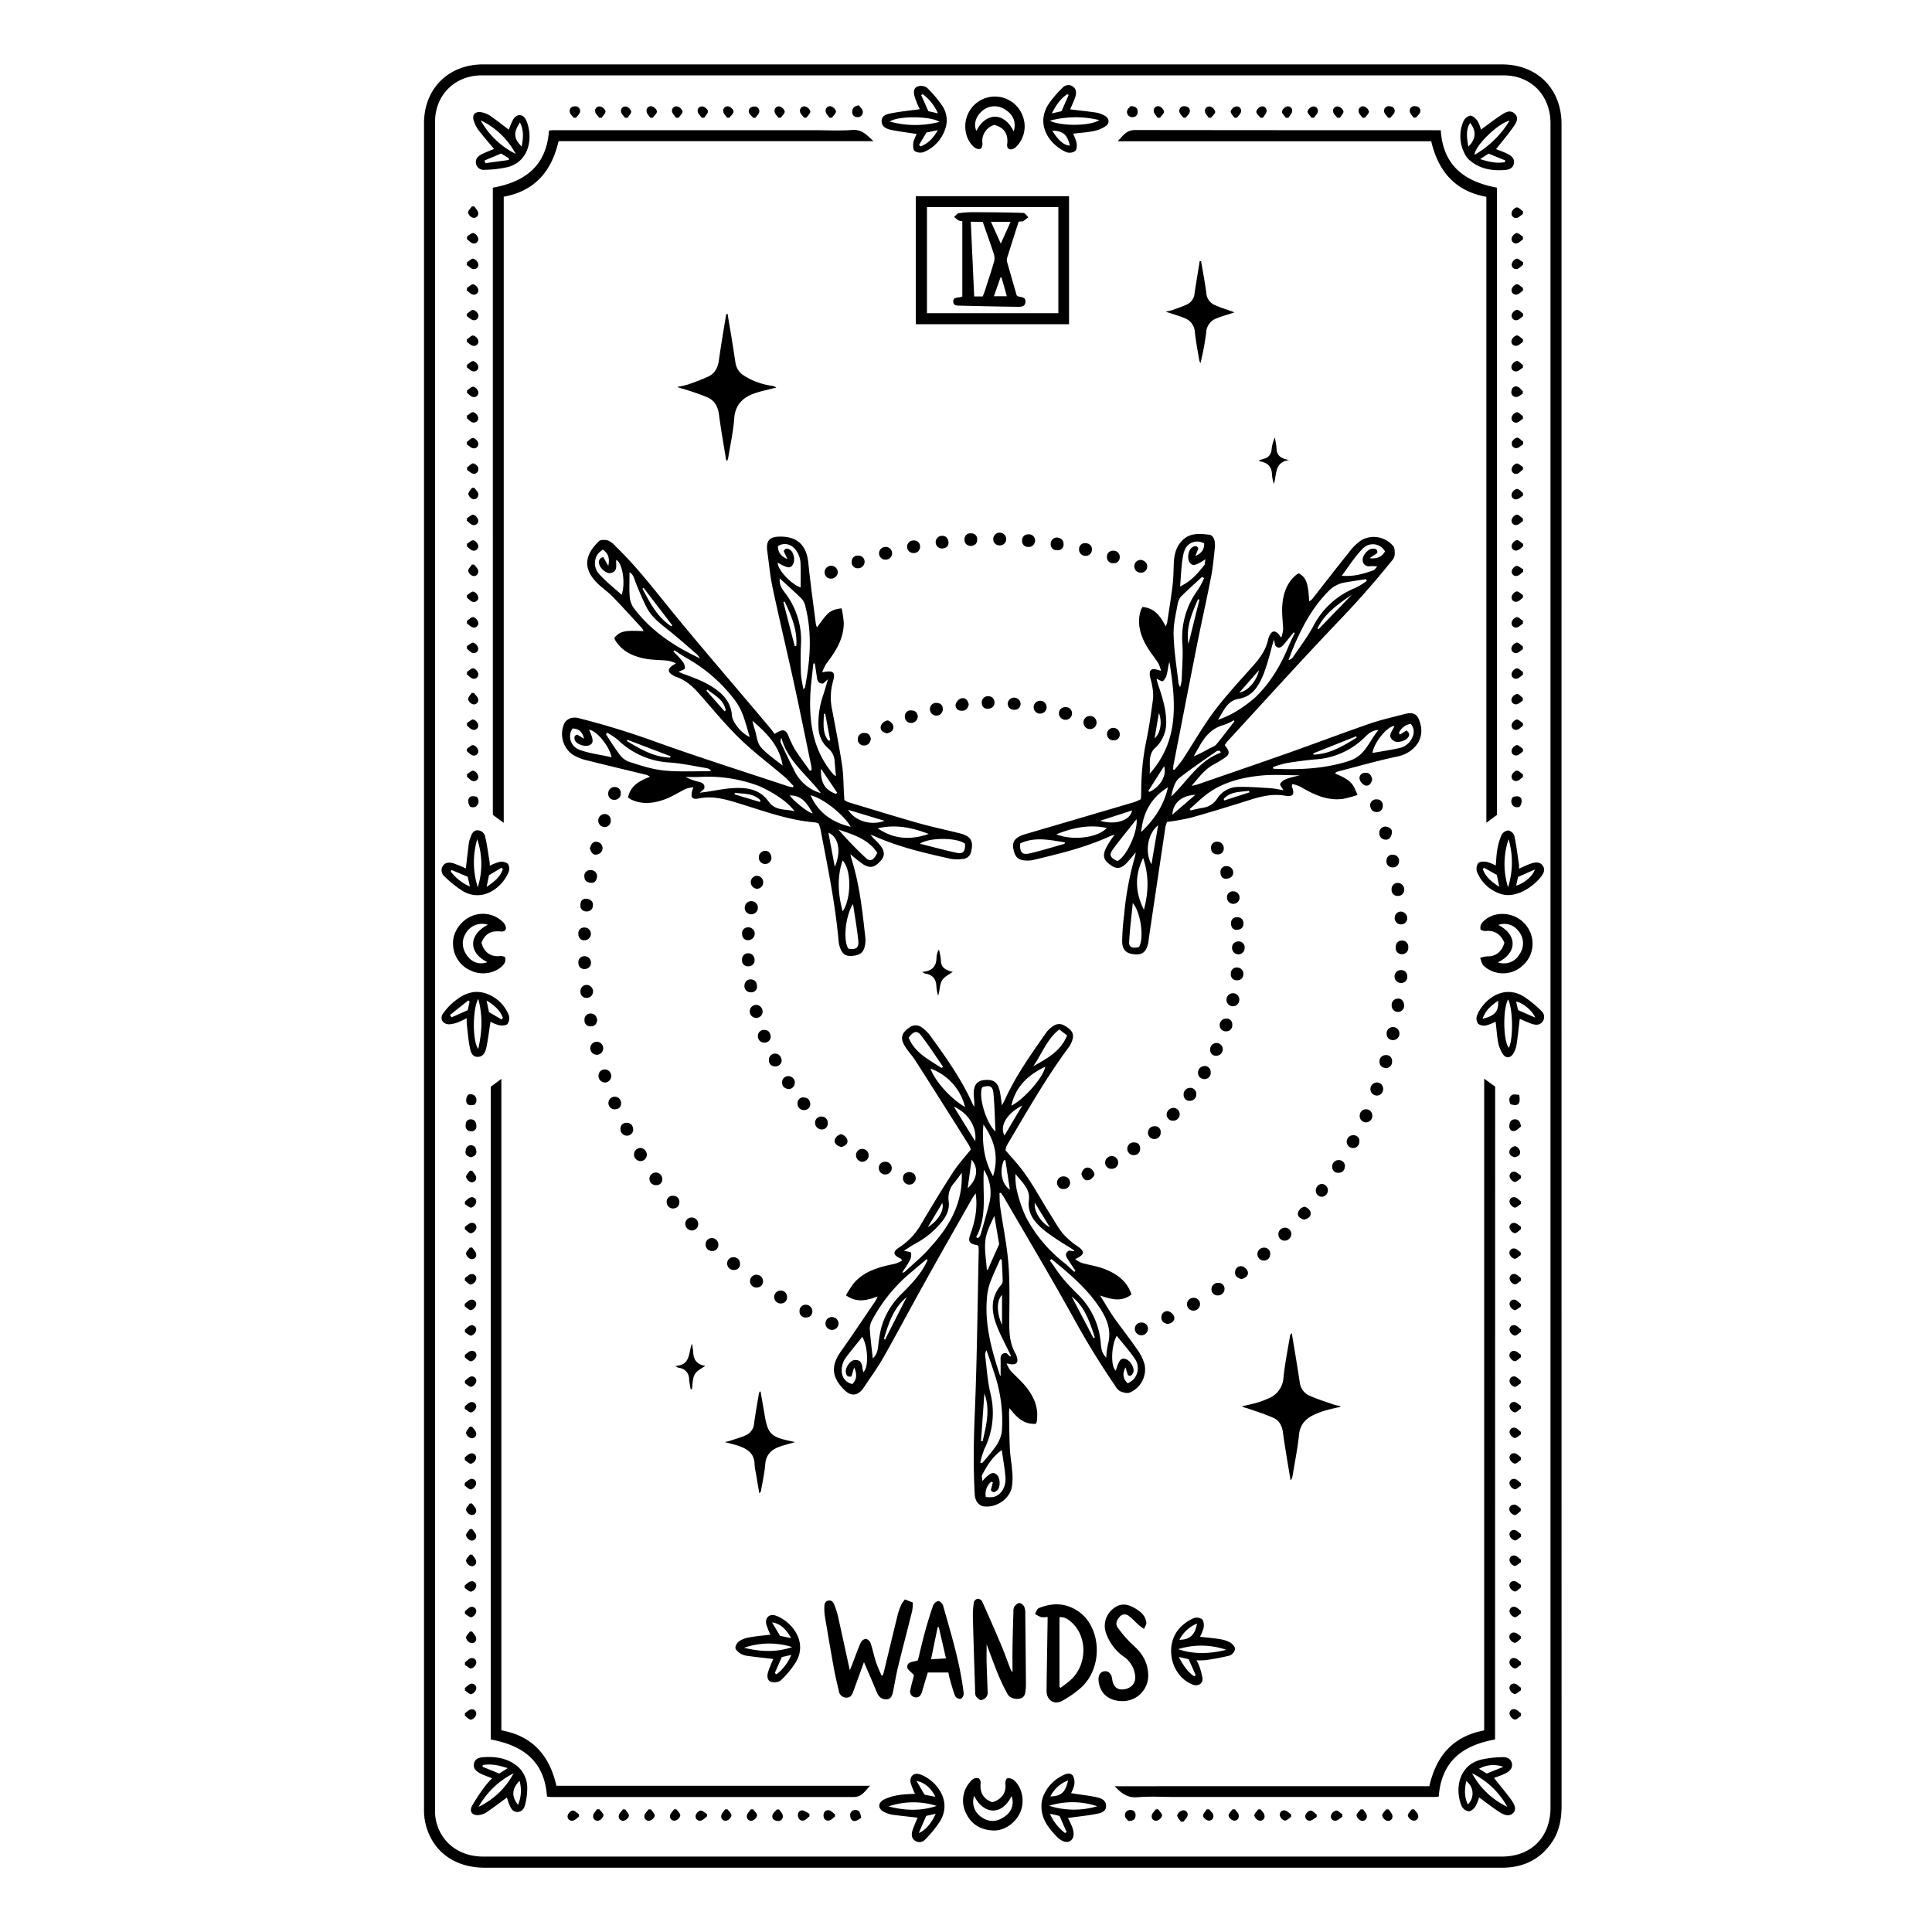 <svg xmlns="http://www.w3.org/2000/svg" viewBox="0 0 750 750"><path d="M606.18,169.11q0-60.51,0-121C606.17,34.41,596.69,25,583,25H187.51c-13.43,0-22.91,9.45-22.91,22.85v327q0,163.87,0,327.75a23.08,23.08,0,0,0,.62,5.5c2.63,10.62,11.24,16.94,22.94,16.94H581.92c.6,0,1.19,0,1.79,0,7.71-.16,14-3.18,18.49-9.52,3.14-4.4,4-9.39,4-14.67Q606.17,435,606.18,169.11ZM582.94,720.72H187.59c-9.35,0-16.49-5.47-18.37-14.12a18.6,18.6,0,0,1-.33-4q0-327.67,0-655.34c0-10.37,7.69-18,18.11-18H583.73c10.61,0,18.17,7.74,18.17,18.61q0,89.36,0,178.7V375.07q0,163.29,0,326.58C601.91,713.19,594.43,720.72,582.94,720.72ZM551.48,281.37c-.94-3.89-2.3-5.2-6.3-4.16-4.54,1.19-9.15,2.23-13.59,3.76-10.51,3.64-20.92,7.59-31.4,11.3-11.81,4.17-23.65,8.22-35.48,12.31a20.43,20.43,0,0,1-2.13.46c2.93-3.33,5.16-6.54,8.77-8.37a46,46,0,0,0,4.23-2.59c1.58-1,1.78-2.15.72-3.66l-.86-1.2a17,17,0,0,1,1.06-1.45c14.59-15.83,29-31.83,43.87-47.38,6.93-7.25,13.52-14.73,19.78-22.52a4.64,4.64,0,0,0,1.24-2.22c.08-1.23.14-2.84-.55-3.66a9.82,9.82,0,0,0-12.29-2.33,19.53,19.53,0,0,0-4.9,4.79c-4.85,6-9.57,12.15-14.35,18.22a5,5,0,0,1-1.09.75c-.34-7-1.12-9.14-3.9-10.81a1.23,1.23,0,0,0-.39.08,4.1,4.1,0,0,0-.66.42c-3.82,3.13-5.17,7.46-5.49,12.09-.22,3.08.27,6.21.33,9.31a13.49,13.49,0,0,1-.72,3c-.63-.8-.81-1.06-1-1.3-1.46-1.6-2.69-1.39-3.59.63a6.16,6.16,0,0,0-.48,1.3c-.81,3.89-2.94,7-5.53,9.94-5.22,5.9-10.64,11.66-15.37,17.94-4.5,6-8.18,12.52-12.28,18.78-1,1.45-2.15,2.74-3.23,4.1l-.53-.25c.07-.62.09-1.24.21-1.85,3.05-15.6,6.06-31.21,9.17-46.8,1.73-8.7,3.7-17.35,5.39-26.06.72-3.69,1.05-7.47,1.45-11.22.31-2.82-.5-5-2.27-5.16-3.51-.37-7.12-.8-10.11,2-2.78,2.66-3.46,6-3.56,9.58-.09,2.84-.16,5.69-.51,8.51-.57,4.67-1.34,9.31-2.05,14a11.13,11.13,0,0,1-.56,1.53c-2.05-4-4.37-7.17-9-7.55a8.55,8.55,0,0,0-.62,1.16c-1.58,4.66-.44,9.06,1.72,13.17,1.41,2.67,3.42,5,5.07,7.58a14.05,14.05,0,0,1,1,2.86L449.3,260c-2.36-.67-3.27.11-2.87,2.56.19,1.17.64,2.31.8,3.48a19.65,19.65,0,0,1,.39,5.1c-.72,5.45-1.47,10.91-2.6,16.29a98.66,98.66,0,0,0-2,20.12c0,.85-.08,1.7-.13,2.69a19.56,19.56,0,0,1-2.36,1.08q-21.15,6.24-42.29,12.43a13.46,13.46,0,0,0-1.88.65c-2.53,1.15-3.42,2.62-3,4.92.6,3.37,1.81,4.6,4.83,4.73a10.49,10.49,0,0,0,3-.23c10-2.4,20-4.77,29.39-9.06.5-.23,1-.38,2.11-.75-.81,1.16-1.33,1.82-1.77,2.54A20.52,20.52,0,0,0,429,330c-1,2.68-.3,4.15,2.39,6,1.94,1.32,3.56,1.27,5.55-.55a52.31,52.31,0,0,0,3.92-4.56,10.71,10.71,0,0,1-.18,1.32,120.76,120.76,0,0,0-4.3,23,91.14,91.14,0,0,0-.76,10.29c.05,3.41,1.77,4.8,5.17,5,2.76.15,4.22-1.12,4.93-4.33.15-.7.19-1.44.29-2.16q3.21-21.6,6.44-43.2a10.49,10.49,0,0,1,.62-1.74,90.16,90.16,0,0,0,9.23-1.64c7.77-2.18,15.49-4.57,23.2-7,4.33-1.35,8.62-2.35,13.25-1.56,3.33.56,3.94-.5,2.71-3.67,0-.1.06-.24.23-.85a16.26,16.26,0,0,1,3,1c5.17,3,10.44,5.62,16.67,4.77A46.79,46.79,0,0,0,527,308.6c-.61-1.37-.92-2.21-1.34-3-1.56-2.93-4.51-4.06-7.34-5.31.17-.28.22-.44.31-.48a4.78,4.78,0,0,1,.92-.37c7.62-1.95,15.19-4.15,22.89-5.75C548.12,292.51,553,287.78,551.48,281.37Zm-25,4.45.21.51c-5.18,3.19-10.35,6.38-16.72,6.62l-.19-.48Zm-14.64-41.55-.39-.32c2.84-5.84,7.92-9.38,13.4-13.14ZM529,213a5.39,5.39,0,0,1,8.66,1.05c-1.1,2-3,3-6,2.63l3-2c.19-1.48-.78-1.76-1.94-1.69-1.67.11-3.81,2.63-3.73,4.36a2.37,2.37,0,0,0,2.53,2.48,15.06,15.06,0,0,1,3.12.06c-.51.53-.94,1.31-1.56,1.53-3.73,1.32-7.51,2.49-12.2,2.09C523.69,219.72,526,216,529,213Zm-13.82,17.08a11.53,11.53,0,0,1,6.28-3.85c2.91-.53,5.84-.94,8.76-1.41l.41.65a30.62,30.62,0,0,1-4.36,2.71A31.51,31.51,0,0,0,509.86,243c-2.25,4.23-5.22,8.08-7.9,12.08a3.05,3.05,0,0,1-1.76,1.15c.62-1.61,1.2-3.24,1.86-4.83C505.33,243.65,509.22,236.26,515.15,230.06Zm-26.45,30.1c-.81,4.07-4.38,8.21-7.63,8.67ZM481,271.24c5.5-.94,7.82-5.37,9.66-9.9a101.44,101.44,0,0,0,3.05-10.24c.22-.75.44-1.5.82-2.83.26,1.16.39,1.74.53,2.38,1.28,1.34,2.34.69,3.29-.44,1.3-1.56,2.57-3.15,3.85-4.73l.42.25c-.8,1.7-1.67,3.37-2.38,5.1-3.08,7.49-7.16,14.38-13.06,20a52.25,52.25,0,0,1-8.67,6.12,42.85,42.85,0,0,1-5.71,2.49C475,276.11,476.26,272,481,271.24Zm-16,19.61c2.25-4.36,5-8.1,10.14-9.44a23.31,23.31,0,0,0,3.87-1.8l.2.41c-2.34,3-4.62,6.07-7.07,9-.63.76-1.8,1.06-2.72,1.57a48.35,48.35,0,0,1-6,3C463.89,292.67,464.45,291.78,464.93,290.85Zm-3.6-40.69c-1.16-6.42,1.24-12,3.67-17.52l.57.15Q463.44,241.48,461.33,250.16Zm-1.74-35.87a5.24,5.24,0,0,1,7.8-3.32c0,2.32-.86,3.73-3.43,4.85l1.17-2.84c-.49-1.3-1.46-1.12-2.45-.47-1.46,1-2,4.32-.92,5.81s2.18,1.42,6.09-1.22c-.18,1-.07,1.89-.46,2.37-2.49,3.06-5,6.13-9.35,8.2C458.54,222.9,458.55,218.47,459.59,214.29Zm-2.28,19.41a5,5,0,0,1,1.49-2.52c2.53-2.47,5.17-4.83,7.77-7.23l.8.49A33.48,33.48,0,0,1,465,229,31.17,31.17,0,0,0,459,249.89c.31,4.72-.13,9.49-.28,14.24a15.43,15.43,0,0,1-.61,2.62,8,8,0,0,1-.63-1.58c-.69-6.24-1.74-12.48-1.88-18.73C455.46,242.21,456.58,237.93,457.31,233.7Zm-8.89,56.62a13.48,13.48,0,0,0,4.2-10.89c-.16-4.86-1.67-9.35-3.17-13.86-.21-.63-.36-1.27-.52-1.92,0-.1.07-.24,0-.15.85.34,2.07,1.18,2.46.9a5,5,0,0,0,1.51-2.7c.4-1.57.5-3.21,1-4.77,2.45,15.34,3.93,30.51-7.69,43.44C446.71,297,445.42,293.16,448.42,290.32Zm-.29-3.65c.56-3.31,1.13-6.62,1.69-9.93C451.23,280.19,450.51,284.83,448.13,286.67Zm3.71,10.86c1.1,3.52-1.54,7.94-5.65,9.86l-.49-.3C447.71,304,449.73,300.82,451.84,297.53ZM413.2,327.58c-4.51,1.27-9,2.67-13.54,3.72-2.89.67-3.88-.45-3.61-3.88,5.72-2.69,11.5-1.33,17.37-.41C413.29,327.37,413.27,327.56,413.2,327.58Zm-3.12-3.7c6.5-2.64,12.87-3.88,19.56-2.48C426.35,325.16,416.5,326.48,410.08,323.88Zm17-5.26,12.36-4C438.86,318.44,433.06,320.4,427.06,318.62Zm6.72,15.64c-2.72-1.18-3.36-2.32-1.89-4.37,2.89-4,6.07-7.78,9.31-11.89C441.76,322.92,437.23,332.63,433.78,334.26Zm8.36,33.36c-2.47.66-3.93.14-3.83-1.83.26-5.1.92-10.17,1.42-15.25C443,354.45,444.15,364.51,442.14,367.62Zm1.91-14.43c-3.39-6.78-3.66-13.31-.3-20.12C446.06,339.8,445.89,346.34,444.05,353.19ZM447,335.52c-2.62-4.6-1.58-11.85,2.6-15.16C448.67,325.69,447.84,330.48,447,335.52ZM443,323c.73-7.61,3.91-13.38,10.4-17.39C451.84,312.52,448.25,318,443,323Zm15-21.13c4.61-3.62,9.49-6.89,14.29-10.27.31-.22.86-.11,1.3-.15l.3.77c-8.72,3.12-13,11.17-19.27,17C455.35,306.53,455.79,303.58,458,301.84Zm6,6.7-8.91,7.68C455.39,311.65,458.69,308.84,464,308.54Zm11.24,2.17-.2-.6c2.63-2.93,6.35-2.65,9.81-3.16.06.2.12.4.19.61Zm24.05-8.26a4.24,4.24,0,0,0-2.31,1.76c-.22.53.73,1.55,1.24,2.51-1.63-.25-3.39-.67-5.16-.78-4.14-.26-8.28-.59-12.42-.48a9.73,9.73,0,0,0-8.17,4.6,7.93,7.93,0,0,1-5.69,3.51c-1.55.29-3.08.65-4.62,1l-.33-.53c2.65-2.27,5.11-4.82,8-6.73,6-4,12.87-5.6,19.89-6.28,4.77-.46,9.62-.09,14.8-.09C502.57,301.48,500.88,301.83,499.3,302.45Zm24.59-7.14c-9.73,3.18-19.57,3.53-29.57,3.09-.06-.2-.12-.41-.17-.61a37.7,37.7,0,0,1,5.22-1.58c4-.64,8-1.18,12-1.51a29.73,29.73,0,0,0,18.37-8.47c1.38-1.3,2.68-2.77,5.38-2.86C531.41,287.76,530.07,293.3,523.89,295.31Zm24.4-9.13a7,7,0,0,1-5,4.18c-3.45.78-7,1.28-10.48,1.91.46-3.86,5.73-10.42,8.52-10.5-.66,2-3.25,4-.08,5.91,1.4.82,4.5-.13,5.39-1.47.68-1,.55-1.65-.6-2.68l-2.57,1.59-.41-.61a6,6,0,0,1,4.61-3.55A4.69,4.69,0,0,1,548.29,286.18Zm-174.16,47.2a3.5,3.5,0,0,0,2.89-2.93c1-4-.19-5.93-4.47-7-5.46-1.35-11-2.52-16.37-4.06-9-2.55-17.9-5.33-26.84-8a8.93,8.93,0,0,1-1.57-.88c0-.81-.07-1.53-.12-2.25-.23-3.76-.18-7.57-.75-11.29-1.1-7.19-2.52-14.34-3.87-21.5a22.78,22.78,0,0,1,.3-10.79c1.12-3.84.3-4.63-4.15-3.71a19.37,19.37,0,0,1,1.55-3.29c3.64-4.75,6.85-9.68,6.83-15.94a40.05,40.05,0,0,0-.83-5.61c-2.61.26-4.43,1-5.8,2.5s-2.46,3.15-3.8,4.9a10,10,0,0,1-.42-1.42c-1-7.87-2.11-15.73-2.91-23.63-.68-6.75-4.15-10.2-10.86-10.2-4.28,0-5.66,1.59-5.05,5.88.66,4.65,1.07,9.36,2.05,14,2.62,12.3,5.56,24.54,8.24,36.83,2.35,10.74,4.52,21.52,6.75,32.29a14.16,14.16,0,0,1,.15,1.61l-.65.31c-2-2.83-4.1-5.58-5.95-8.5a44.14,44.14,0,0,1-2.52-5.39c-.88-1.91-2-2.27-3.8-1.26l-1.47.81c-.47-.64-.95-1.36-1.5-2C287,268.32,274.54,254,262.52,239.37c-7.61-9.26-14.81-18.85-23.45-27.21a8.52,8.52,0,0,0-2.92-2.29c-1.11-.36-3-.44-3.65.23-4.76,4.58-6.84,9.84-.92,16,1.87,1.95,4.21,3.44,6.1,5.38,3.92,4,7.69,8.22,11.51,12.36a5.74,5.74,0,0,1,.64,1.17c-7.52-.36-9.06,0-11.36,2.61a7.47,7.47,0,0,0,.41,1c2.64,4.26,6.84,6.15,11.46,7.05,3,.59,6.06.5,9.09.82a15,15,0,0,1,2.95,1l-1.36.89c-1.9,1.33-1.84,2.55.18,3.73a7.61,7.61,0,0,0,1.24.63c3.78,1.27,6.56,3.83,9.14,6.76,5.15,5.87,10.14,11.93,15.73,17.36,5.35,5.2,11.39,9.69,17.08,14.54,1.33,1.13,2.46,2.49,3.68,3.74l-.3.5c-.67-.15-1.35-.25-2-.46-16.9-5.63-33.9-11-50.66-17A310.54,310.54,0,0,0,225,278.88a6.19,6.19,0,0,0-3.12-.19,4.66,4.66,0,0,0-2.73,1.95,9.87,9.87,0,0,0,3.12,12.28,18.61,18.61,0,0,0,6,2.34c7.56,1.92,15.15,3.7,22.73,5.55a7.33,7.33,0,0,1,1.32.72c-4.12,1.63-7.62,3.49-8.51,8.06a9,9,0,0,0,.94.66c4.49,2.23,9.06,1.63,13.47,0,2.83-1.06,5.41-2.77,8.16-4.08a11.72,11.72,0,0,1,2.8-.53c-1.41,3.6-.78,4.91,2,4.33,5.83-1.22,11.15.51,16.53,2.17,9.48,2.93,18.84,6.36,28.86,7.13a5.35,5.35,0,0,1,1.23.43,17.8,17.8,0,0,1,.71,2.21c2.77,14.5,5.78,29,7.06,43.71a9.11,9.11,0,0,0,.42,1.93c.87,2.68,2.16,3.68,4.54,3.54,3.35-.19,4.77-1.3,5.28-4.26a10.87,10.87,0,0,0,.1-3c-1.12-10.08-2.19-20.16-5.21-29.91-.2-.63-.33-1.29-.6-2.36a56.14,56.14,0,0,0,5.05,4c2.61,1.61,4.42,1.16,6.62-1.27,1.75-1.93,1.8-3.66,0-6.06a31.83,31.83,0,0,0-2.6-2.73c-.32-.33-.61-.7-1.29-1.49.94.35,1.31.46,1.66.62,9.44,4.22,19.45,6.53,29.48,8.75A14.69,14.69,0,0,0,374.13,333.38Zm-51.82-46-.69.13c-2.49-3.1-1.82-6.81-1.79-10.39l.53-.1Zm-20.4-69c3.89,2.21,4.89,2.33,5.88.75s.39-4.74-1-5.66c-1-.65-1.95-.9-2.53.51l1.42,3c-2.56-1-3.7-2.74-3.67-5,2.51-1.65,5.75-.73,7.48,2.33a9.27,9.27,0,0,1,1.26,3.92c.18,3.27.06,6.56.06,9.76C307.37,227,301.69,221.1,301.91,218.34Zm7.22,32.29-.61.14-4.42-17.14.52-.14C307.17,238.92,309.54,244.39,309.13,250.63Zm4.23,11.15q-.39,2.45-.81,4.89a5.93,5.93,0,0,1-.61.89,48.84,48.84,0,0,1-1-5.89c-.13-3.83-.18-7.68,0-11.5A29.94,29.94,0,0,0,304.63,230c-1.1-1.46-2.19-3-1.94-5.47,3.08,2.85,5.95,5.35,8.61,8a7.07,7.07,0,0,1,1.42,3.21C314.89,244.39,314.71,253.07,313.36,261.78Zm1.21,7.92c.18-4.08.78-8.14,1.19-12.2l.57,0c.28,1.88.57,3.75.85,5.62.2,1.32.73,2.27,2.39,2.14l1.86-1.65c-.69,2.3-1.16,4.11-1.77,5.88a33.89,33.89,0,0,0-1.9,13.06,10.86,10.86,0,0,0,3.9,8,7.07,7.07,0,0,1,2.38,5.22c.12,1.7.3,3.4.5,5.47a7.1,7.1,0,0,1-1-.69C315.79,291.61,314.07,281,314.57,269.7Zm10.46,38-.61.4c-4.18-1.59-5.92-4.33-5.69-9.76Zm-75.15-79.53L261,242.79l-.42.32c-5.45-3.54-8.27-9.1-11.18-14.6Zm-8.56,2.66c-2.93-2.66-6-5.07-8.57-7.9a6.2,6.2,0,0,1-.46-8.2,11.75,11.75,0,0,1,1.7-1.42c2.09,1.33,2.81,3.25,2.15,6.33l-1.92-3.45a2.05,2.05,0,0,0-1.54,2.9c.47,1.68,2.85,3.57,4.26,3.31,3.09-.57,2.12-3.12,2.28-5.11C241.64,218.43,242.9,226.4,241.32,230.87ZM246,236a8.84,8.84,0,0,1-1.55-4.41c-.23-3.13-.07-6.28-.07-9.45,1.64.92,1.91,2.85,2.61,4.57,1.3,3.16,2.59,6.35,4.18,9.36,1.77,3.32,4.66,5.65,7.61,8,4.05,3.16,7.88,6.6,11.78,9.95a8.58,8.58,0,0,1,1.15,1.54C261.62,250.85,252.66,244.87,246,236Zm35.29,40.13-7.07-8,.41-.42c2.84,2.25,6.34,3.93,7.1,8Zm2.84,1.45c-.38-4.15-2.45-7.1-5.67-9.57-3.85-3-8.29-4.61-12.76-6.26-.78-.29-1.55-.64-2.3-.95,1-.52,2.39-.84,2.49-1.39a4.07,4.07,0,0,0-1-2.72c-1-1.36-2.32-2.55-3.5-3.81l.37-.42c1.65,1,3.25,2.14,4.95,3.09A60.63,60.63,0,0,1,285,271.46a23.16,23.16,0,0,1,3.23,5.68c1.13,2.87,1.87,5.89,2.81,8.94C288,284.85,284.36,280.56,284.1,277.6ZM295.33,290c-1.42-1.65-1.56-4.4-2.28-6.66a26.47,26.47,0,0,1-.94-3.55c5.39,4.72,10.48,9.59,11.7,17.41C300.85,294.78,297.68,292.75,295.33,290Zm7.77-1.73a2.09,2.09,0,0,1,.26-1.81c2.4,9,9.88,14.29,15.3,21.44A16.42,16.42,0,0,1,308.29,299C306.49,295.47,304.79,291.88,303.1,288.29Zm-59.56-1.09,16.75,6.38c-.05.18-.09.36-.13.54-6.36-.16-11.57-3.33-16.8-6.43Zm-18.43,3.92a5.46,5.46,0,0,1-2.88-8.27c2.19-.09,3.87,1.17,4.5,3.94l-2.57-1.55c-1.23.14-1.33,1.05-1,2.11.55,1.55,3.8,2.7,5.53,2s1.87-2,0-6c2.75.09,7.93,6.32,8.71,10.63C233.22,293,229,292.54,225.11,291.12Zm32.16,7.94c-4.55-.5-9-2-13.41-3.43a8,8,0,0,1-3.44-2.86c-1.86-2.45-3.47-5.1-5.19-7.67.15-.22.3-.43.44-.65a28.08,28.08,0,0,1,4.13,2.72A31.24,31.24,0,0,0,259.86,296c4.85.33,9.65,1.4,14.47,2.19a3.22,3.22,0,0,1,1.76,1,9.56,9.56,0,0,1-1.39.22C268.88,299.36,263,299.69,257.27,299.06ZM295,311.32l-9.86-2.95c.06-.21.12-.41.17-.61,3.44.48,7.14.09,9.88,2.92C295.15,310.89,295.09,311.11,295,311.32Zm3.42-.09c-3.34-4.82-8.34-5.56-13.56-5.3-3.54.17-7.05.95-10.58,1.46l-2.65.35,1.72-1.5c.46-1.75-.59-2.34-1.91-2.7a24.86,24.86,0,0,1-5.33-1.92c1.74,0,3.49.06,5.23,0a56,56,0,0,1,23.57,3.62,50.48,50.48,0,0,1,9,5.25,25.07,25.07,0,0,1,4.56,4.43C305,314,300.93,314.82,298.45,311.23Zm8.15-2.44c4.83-.09,6.89,3.35,8.93,6.94C314.31,315.93,307.76,310.75,306.6,308.79Zm8-.09c4.83,1.11,12.88,7.41,15.69,12.27C323.12,319.27,317.69,315.56,314.65,308.7Zm9.47,27.66c-.84-4.49-1.62-8.68-2.45-13.08C325.5,324.82,326.66,330.47,324.12,336.36Zm3.06,17.37c-1.78-6.65-2.22-13.18,0-19.71C330.53,337.61,330.57,348.5,327.18,353.73Zm3.77-2.66c.11.05.31.08.32.13.68,4.64,1.51,9.26,2,13.92.28,2.88-.82,3.61-3.84,3.16C327.27,365.1,328.12,356.06,331,351.07Zm9.65-19.95c-1.32,2.81-2.68,3.53-4.35,2a143,143,0,0,1-10.67-11.06C331.32,324,337.13,325.77,340.6,331.12Zm-11.38-16.78,14.24,4.3C338.2,320.61,331.9,318.77,329.22,314.34Zm11.53,7.23c6.87-1.61,13.2-.4,19.85,2.17C353.43,326.18,347,325.8,340.75,321.57Zm16.37,6c3.67-2.56,14.67-2.48,17.58,0,.11,2.9-.67,4-3.15,3.5C366.78,330.09,362.09,328.77,357.12,327.55Zm45.45,223.9c.75-4.92-1.09-9.13-4-12.86-1.86-2.39-4.23-4.37-6.29-6.61a14.43,14.43,0,0,1-1.44-2.71c1.06.19,1.44.28,1.83.32,1.95.17,2.73-.75,2.2-2.62a6.28,6.28,0,0,0-.56-1.48c-2-3.51-2.44-7.33-2.43-11.31,0-7.81.28-15.65-.32-23.42-.58-7.5-2.16-14.93-3.22-22.4-.25-1.72-.18-3.47-.26-5.21l.53-.14c.39.58.83,1.13,1.18,1.73,9.2,15.87,18.62,31.62,27.48,47.68q7.31,13.26,15.82,25.68a5.11,5.11,0,0,0,1.9,2c1.13.44,2.69.9,3.66.46a9.73,9.73,0,0,0,5.75-10.92,18.34,18.34,0,0,0-3.08-6.11c-2.81-4.08-5.91-8-8.76-12-1.83-2.62-3.41-5.41-5.43-8.64,4.47,1.57,8.39,2.56,12.19-.39-1.73-5.27-5.71-8-10.34-9.85-2.87-1.14-6-1.56-9-2.41a12,12,0,0,1-2.5-1.46c3.78-1.85,3.87-2.89.93-5-.48-.35-1-.62-1.47-1a33.08,33.08,0,0,1-4.33-4c-1.71-2.18-3.09-4.62-4.58-7-4.53-7.07-8.26-14.68-13.91-21-1.27-1.42-2.5-2.88-3.71-4.27a9.48,9.48,0,0,1,.3-1.32,7.18,7.18,0,0,1,.62-1.24c7.54-12.7,14.83-25.54,23.64-37.44a8.32,8.32,0,0,0,1-1.73c1.15-2.67.8-4.2-1.26-5.76-2.58-1.95-4.3-2-6.6-.14a9.83,9.83,0,0,0-1.92,2c-5.85,8.36-11.79,16.66-16,26-.27.6-.62,1.17-1.17,2.21-.35-2.31-.48-4-.87-5.7-.82-3.39-2.55-4.51-6.08-4.12-2.69.3-3.94,1.86-4,5.17,0,1.12.16,2.24.24,3.36,0,.46,0,.91,0,1.92-.45-.81-.62-1.09-.75-1.38-4.27-9.49-10.3-17.9-16.34-26.28a14.09,14.09,0,0,0-3.23-3.17,3.9,3.9,0,0,0-4.81-.08c-3.21,2.18-3.77,4.19-1.69,7.51,1.15,1.85,2.71,3.44,3.88,5.27q10.47,16.41,20.83,32.89a13.23,13.23,0,0,1,.75,1.71c-2.42,3.08-4.95,5.83-6.95,8.92-4.22,6.5-8.21,13.14-12.18,19.79a26.14,26.14,0,0,1-8.51,9.23c-2.85,1.78-2.6,3.11.47,4.47.1,0,.13.2.47.79a16,16,0,0,1-2.88,1.22c-5.91,1.2-11.68,2.69-15.84,7.5a41.87,41.87,0,0,0-3.05,4.71c4.21,3,8.07,2,12.29.45a14.22,14.22,0,0,1-.85,1.74c-4.46,6.56-8.85,13.17-13.44,19.64-4,5.63-3.46,10.08,1.36,14.89,2.77,2.78,5.46,2.25,7.62-1,2.55-3.87,5.31-7.63,7.59-11.65,5.51-9.73,10.75-19.63,16.2-29.4,6-10.82,12.17-21.57,18.27-32.35.33-.59.77-1.12,1.31-1.91.84,5.84-.28,11-2.11,16.08-.89,2.47-.34,3.43,2.17,3.93a7.15,7.15,0,0,1,1,.35,16.75,16.75,0,0,1,.13,1.81c-.46,20.93-.65,41.86-1.51,62.76-.44,10.61-.64,21.17-.05,31.76a6.35,6.35,0,0,0,.81,3,4.2,4.2,0,0,0,2.42,1.79c4.73.78,9.95-2.44,11.11-7.06a22.57,22.57,0,0,0,.19-6.68c-.17-2.83-.74-5.64-.88-8.47-.22-4.7-.24-9.4-.33-14.1a14.52,14.52,0,0,1,.22-1.79c2.74,3.65,5.57,6.39,10.21,6.09A6.09,6.09,0,0,0,402.57,551.45Zm22-32q-4.23-8.1-8.47-16.18c5.25,4.11,7,10,9,15.9Zm8.95-1c2.37,3,4.9,5.76,7,8.85a6.44,6.44,0,0,1-.64,8.39,12.78,12.78,0,0,1-2,1.3c-1.83-1.67-2.23-3.75-.87-6.18.27.9.55,1.79.89,2.91.95.77,1.64.14,2.09-.89.66-1.52-.95-4.53-2.74-5.2-1.95-.74-2.76.17-4,4.44C431.15,530.67,431.28,522.55,433.52,518.54ZM427.11,508c2.94,4.51,4.41,8.89,2.93,14.15a33.31,33.31,0,0,0-.6,4.88c-1.81-1.77-1.93-3.66-2.12-5.53a29.64,29.64,0,0,0-8.45-18.57c-2.11-2.1-4.23-4.2-6.13-6.49s-3.47-4.75-5.19-7.14l.63-.53C415.15,494.47,422.06,500.18,427.11,508Zm-25.37-41.06,5.84,9.51C404.11,474.71,401.17,470,401.74,466.89Zm-2.33-.92c-.69,5.45,2.73,9,6.46,12a107,107,0,0,0,9.23,6.13l1.93,1.27-.14.3-1.84-.26c-1.62.83-1.44,2-.67,3.17,1,1.59,2.06,3.13,3.1,4.7l-.46.39c-1.28-1.16-2.52-2.37-3.85-3.46a54.9,54.9,0,0,1-15-18A53.88,53.88,0,0,1,394.72,462a24.67,24.67,0,0,1-.5-6.3C396.5,458.84,400,461.26,399.41,466Zm11.83-66.36,3,2.29c-2.5,6.27-7.92,9-13.16,12C404.44,409.23,406.29,403.51,411.24,399.61Zm-5.51,14.51c-.69,4-8,12.4-13.12,15.07C394.1,422.44,398.36,417.61,405.73,414.12Zm-8.92,15.07c-2.39,4-4.59,7.73-6.87,11.55C387.93,437.1,390.92,432.17,396.81,429.19Zm-7.1,21.22.58-.11c.57,3.77,1.15,7.53,1.74,11.47C388.85,459.69,387.89,454.64,389.71,450.41Zm-37-47.57c1.87-2.62,3.31-3,4.89-.89,3,3.9,5.68,8.05,8.49,12.09l-.57.5C360.61,411.35,355.14,408.73,352.74,402.84Zm8.46,11.91a21.29,21.29,0,0,1,13.46,14.95C369,426.47,362.88,419.64,361.2,414.75Zm9.11,14.8c5.54,2.39,9.08,8,8.28,13.43ZM365.79,467c.87,2.73-1.57,6.91-5.62,9.38Zm-30.66,65.62c-.62-2-.05-5-3.52-4.62-1.64.18-3.53,3-3.27,4.7.18,1.14.65,2,2.17,1.65l1.07-3.53c1.27,2.76.91,4.87-.71,6.47-3-.72-4.59-3.26-4-6.67a8,8,0,0,1,1.27-3.29c2.1-2.85,4.37-5.57,6.6-8.37C337,522.77,337.28,531,335.13,532.66ZM343.6,520l-.47-.24c1.8-6,3.69-12,8.86-16.25Q347.79,511.71,343.6,520ZM350,502.28A29.15,29.15,0,0,0,342,515.82a55,55,0,0,0-1,6c-.27,1.87-.29,3.81-2.19,5.51-.43-4.09-.94-7.85-1.17-11.63a6.91,6.91,0,0,1,1-3.35A61.75,61.75,0,0,1,353.56,494l6.16-5.19.35.39C357.75,494.36,353.91,498.39,350,502.28Zm10.22-17c-2.81,3-6,5.64-9,8.44a1.1,1.1,0,0,1-1,.26c1-1.53,2.09-3,2.91-4.62a4.76,4.76,0,0,0,.55-3c-.1-.43-1.63-.52-2.77-.83,1.56-1,3.1-2,4.72-2.93a33.16,33.16,0,0,0,10-8.32c1.92-2.37,3.08-5,2.63-8.06a8.79,8.79,0,0,1,2.22-7.12c.95-1.16,1.81-2.4,2.87-3.82C373.85,467.69,368,476.94,360.17,485.26Zm15.42-23.91,1.53-11.2C380,453.54,379.38,457.74,375.59,461.35ZM387.87,483c-1.51,3.39-3,6.66-4.41,9.93l-.38-.1c-.24-3.77-1-7.61-.55-11.31.36-3.25,2-6.35,3.48-9.53C386.64,475.73,387.27,479.44,387.87,483Zm-2.37-26.39c-3.51-6.24-4.35-12.92-3.74-20.06C386.23,442.77,387.76,449.32,385.5,456.64Zm-4.21-34.55c3-.91,4.1-.46,4.37,2.42.45,4.83.53,9.71.78,14.79C382.75,435.88,379.73,425.59,381.29,422.09Zm-1.62,58.59-.74-.39c4.5-8.21,2.39-17.15,3-26.16a16.55,16.55,0,0,1,2,13.39c-1,4-2.15,7.91-3.3,11.84C380.52,479.85,380,480.24,379.67,480.68Zm1.76,78.86-.6-.06,1.3-18.53C384.5,547.3,382.85,553.41,381.43,559.54Zm.52,3.36a31.59,31.59,0,0,0,2.49-22.18c-1.11-4.73-1.4-9.66-2-14.5a3.08,3.08,0,0,1,.52-2c1,2.84,2,5.67,2.91,8.53a58.1,58.1,0,0,1,3.08,22.68,13.55,13.55,0,0,1-2.3,5.95,71.21,71.21,0,0,1-5.38,6.58l-.72-.16A26.66,26.66,0,0,1,382,562.9Zm3.49,18.29a13.83,13.83,0,0,1-2.74,0,6.2,6.2,0,0,1,2.07-5.93l.66.19c-.25,1-.5,1.94-.79,3,.71,1.25,1.64.87,2.5.08,1.27-1.17,1.19-4.64-.08-5.89-1.43-1.44-2.68-1-5.72,2.36,0-1-.36-1.85-.08-2.39,1.92-3.6,4-7.09,7.63-9.66.52,3.71,1.15,7.09,1.42,10.5C390.61,577.41,388.52,580.54,385.44,581.19Zm3-53.41v6.3c-.06,0-.24-.05-.26-.12-3.18-9.72-5.95-19.53-5.06-29.92a22.75,22.75,0,0,1,1.14-5.82c1.16-3.18,2.65-6.23,4-9.34l.62.11c.13,2.81.3,5.61.37,8.41a2.4,2.4,0,0,1-.6,1.42c-4.22,4.9-3.84,10.36-1.71,15.87,1.33,3.44,3.12,6.7,4.7,10,.28.58.55,1.16.82,1.74l-.33.22-1.39-1.33C388.79,525.14,388.39,526.27,388.4,527.78Zm.55-25.07v11.65C386.83,509.58,386.85,504.71,389,502.71Zm191.43-80.85-4.26-3.09v253c-12.29,2.35-18.64,10-21.3,21.67H432.73c2.6,2.8,5,4.62,8.94,4.27,4.67-.41,9.4-.1,14.1-.1l101.37,0a10.26,10.26,0,0,0,1.39-.18c1-13.76,9.37-19.9,21.85-22.14ZM194.63,671.71V418.81l-4.12,3.06v253.4c12.5,2.29,20.94,8.41,21.82,22.16a13,13,0,0,0,1.47.16q58.83,0,117.66,0c3.21,0,4.43-2.47,6.29-4.35H216C213.35,681.63,206.9,673.93,194.63,671.71ZM577,76.4v243l4.13-3.06V72.85c-12.49-2.31-20.93-8.43-21.83-22.3h-3.84q-57.43,0-114.88-.07c-3.41,0-4.76,2.37-6.71,4.37H555.6C558.34,66.44,564.75,74.17,577,76.4ZM191.32,316.33l4.23,3.1V76.37c12.21-2.27,18.59-9.94,21.28-21.56H339.07c-2.58-2.42-4.48-4.63-8.18-4.36-4.94.37-9.92.09-14.89.09l-101.37,0a13.24,13.24,0,0,0-1.51.16c-1,13.87-9.46,19.93-21.8,22.16ZM415,76.17H355.5v49.68H415Zm-4.15,45.42h-51V80.38h51ZM344.1,659.68c1.9-.06,2.32-1.71,2.63-3.25.62-3,1.11-6.13,1.84-9.15,1.8-7.33,3.72-14.62,5.54-21.95a20.18,20.18,0,0,0,.26-3.22l-3.07-1.22a10.92,10.92,0,0,0-1.34,1.89,24.11,24.11,0,0,0-1.43,3.91c-1.85,7.45-3.62,14.92-5.43,22.39-.11.45-.29.88-.43,1.33l-.5,0c-.74-1.82-1.59-3.6-2.2-5.46-.75-2.33-1.21-4.76-2-7.07a2.79,2.79,0,0,0-1.83-1.7,2.74,2.74,0,0,0-2,1.47c-1.28,2.91-2.33,5.91-3.47,8.88-.21.55-.46,1.09-.78,1.83-1.57-7.2-3.05-14.06-4.58-20.9a29,29,0,0,0-1.25-4c-.42-1.13-.95-2.39-2.47-2.11S320,623,320,624.25a20.8,20.8,0,0,0,.21,3.16c1.12,6.67,2.25,13.33,3.46,20,.55,3.06,1.28,6.09,2,9.12a2.9,2.9,0,0,0,2.73,2.48c1.55.12,2.27-.83,2.74-2.11l1.71-4.67c.82-2.26,1.64-4.52,2.53-7,1.73,4,3.37,7.76,4.92,11.53C341,658.56,342.19,659.74,344.1,659.68Zm53.48-36a2.72,2.72,0,0,0-1.86-1.4c-.65,0-1.45.74-1.92,1.36a3.59,3.59,0,0,0-.39,1.91c-.14,4.56-.27,9.13-.35,13.7-.05,3.2,0,6.41,0,9.62l-.29.07c-.24-.51-.51-1-.71-1.53-1.12-2.91-2.15-5.85-3.36-8.71q-3.63-8.58-7.46-17.07a2.12,2.12,0,0,0-1.66-1,2,2,0,0,0-1.5,1.25,32.14,32.14,0,0,0-.41,5.71c.24,9.66.57,19.32.88,29a3.56,3.56,0,0,0,.33,1.92c.51.66,1.38,1.5,2.05,1.46a3.41,3.41,0,0,0,2.2-1.53,4.28,4.28,0,0,0,.24-2.32c-.1-3.51-.27-7-.36-10.52-.06-2.27,0-4.53,0-7.26,1.64,4.31,3,8.22,4.62,12.06a75.63,75.63,0,0,0,3.53,7.31c.82,1.48,3.23,2.14,4.93,1.63s1.9-1.87,2.05-3.3a16.46,16.46,0,0,0,.13-2q-.11-13.8-.26-27.61A6.43,6.43,0,0,0,397.58,623.66ZM279.1,160.92c.79,6,1.85,11.88,2.81,17.81l.42.06a4.45,4.45,0,0,0,.32-.86c.83-5.15,2-10.29,2.37-15.48s3.26-8.18,7.89-9.76c2.18-.75,4.46-1.22,6.69-1.81.59-.15,1.18-.25,1.77-.38a3.18,3.18,0,0,0-1.69-.72,27.51,27.51,0,0,1-10.74-3.88,7.07,7.07,0,0,1-3.4-4.9q-.81-5.3-1.66-10.58c-.47-2.9-1-5.79-1.44-8.68-.47.26-.59.49-.62.72-.94,5.82-1.94,11.62-2.75,17.45-.39,2.78-1.53,5-4,6.21a81.55,81.55,0,0,1-8.08,3.17,34.14,34.14,0,0,1-4.09.89,12.05,12.05,0,0,0,2.56.83c3.12,1,6.29,2,9.29,3.3C277.44,155.52,278.7,157.89,279.1,160.92ZM494.32,550.4c2.31,1,3.41,3.21,3.73,5.75s.76,5.24,1.18,7.85c.57,3.55,1.17,7.09,1.76,10.64a2.44,2.44,0,0,0,.74-1.46c.88-5.42,2-10.82,2.55-16.27.43-3.95,2.58-6.22,5.91-7.74a31.25,31.25,0,0,1,4.26-1.6c1.93-.56,3.91-1,5.87-1.41v-.33a17.73,17.73,0,0,1-2.3-.49c-3.22-1.12-6.51-2.13-9.62-3.52a6.4,6.4,0,0,1-3.81-5q-.79-5.19-1.64-10.39c-.48-3-1-5.92-1.47-8.88a1.59,1.59,0,0,0-.7,1.1c-.88,5.36-2,10.69-2.53,16.08a9.32,9.32,0,0,1-6.12,8.25,31.79,31.79,0,0,1-4.08,1.52c-2,.57-4,1-6,1.44a8.6,8.6,0,0,0,2.11.74C487.56,547.86,491,548.93,494.32,550.4Zm-87.64,77.29c0,.65,0,1,0,1.3-.13,9.13-.31,18.26-.4,27.39,0,3.71,3,5.62,6.21,3.8a39.68,39.68,0,0,0,7.13-5c8.9-8.08,7.76-23.61-.93-29.6-5-3.43-10.11-3.46-15.44-1.31-.68.28-1,1.48-1.47,2.26a12.51,12.51,0,0,0,2.38,1.23A9.21,9.21,0,0,0,406.68,627.69Zm4.61.13c1.91-.23,3.3.75,4.59,1.88,6.24,5.48,6.26,16.25,0,22.21-1.27,1.21-2.74,2.21-4.12,3.3l-.47-.36Zm-37.17,29.65c-1.36-11.69-4.83-22.89-8-34.15-.22-.76-1.27-1.82-1.9-1.8a3,3,0,0,0-2,1.79c-1.2,3.43-2.25,6.91-3.21,10.42s-1.79,7.18-2.68,10.79c-1.7.79-4.17.3-4.14,2.66,0,.93,1.49,1.85,2.3,2.78.36.16.27.61.16,1-.42,1.67-.93,3.32-1.24,5a2.23,2.23,0,0,0,1.73,2.9c1.41.31,2.23-.54,2.69-1.78.2-.56.32-1.15.49-1.72.6-2,1.21-4,1.84-6.09h8c.14.7.24,1.34.42,2,.69,2.39,1.3,4.82,2.2,7.14a2.44,2.44,0,0,0,2.12,1.11A2.47,2.47,0,0,0,374.12,657.47Zm-12.69-13.34c.88-4.3,1.73-8.38,2.57-12.47h.44l2.79,12.13Zm74.95,11.65c-2.65.4-4.26-1-4.64-4-.25-2-1.41-3.18-3-3s-2.47,1.61-2.28,3.59c.47,5,3.87,7.93,9.16,8a9.89,9.89,0,0,0,10.11-10.19c-.11-4.77-2.24-8.37-5.81-11.47a46.54,46.54,0,0,1-5.95-6.79c-1.16-1.49-.44-3,.7-4.31a2.5,2.5,0,0,1,3.6-.24c1.39,1,2.53,2.36,3.83,3.51a24.84,24.84,0,0,0,2,1.47c.33-.84,1-1.72.91-2.5-.37-2.84-2.45-4.43-4.76-5.72-3.31-1.83-5.87-1.62-8.43.62a8.44,8.44,0,0,0-2.54,9,18.82,18.82,0,0,0,6.68,9.17,10.35,10.35,0,0,1,4.7,7.5C441,653.23,439.38,655.32,436.38,655.78ZM346.19,50.48c3.16.63,6.37,1,9.7,1.54a13.39,13.39,0,0,0-1.32,3.24c-.15,1.13-.16,2.83.51,3.38a4.11,4.11,0,0,0,3.58.36,14.56,14.56,0,0,0,8.25-8.88A10,10,0,0,0,365.74,41a46,46,0,0,0-5.95-7,4.2,4.2,0,0,0-3.61-.43c-1.5.53-1.56,2.21-1.21,3.61a32.33,32.33,0,0,0,1.44,3.88c.21.53.52,1,.67,1.33-3.7.5-7.35.87-10.95,1.55-1.75.33-4,.82-3.88,3.23C342.35,49.39,344.37,50.11,346.19,50.48Zm11.2,6.33-.63-.53,2.9-4.84,4.43-.9C362.31,53.52,360.35,55.72,357.39,56.81Zm.82-20.26A18.7,18.7,0,0,1,364.1,44l-3.73-.84c-.88-2-1.82-4.12-2.77-6.24Zm6.53,10.76a37.48,37.48,0,0,1-19.33-.11C348.38,44.94,361.26,45,364.74,47.31Zm60.73,650.32c-3.16-.63-6.37-1-9.69-1.54A12,12,0,0,0,417,693a5.69,5.69,0,0,0-.47-3.62c-.9-1.31-2.53-.88-3.82-.23a15.27,15.27,0,0,0-7.87,8.54,11,11,0,0,0-.54,4.08c.18,4.6,2.84,8,5.86,11.13,2,2.12,4.06,2.63,5.42,1.67s1.6-3,.5-5.67c-.48-1.17-1.08-2.3-1.49-3.18,3.72-.51,7.34-.86,10.89-1.54,1.75-.33,4-.81,3.89-3.23C429.32,698.71,427.3,698,425.47,697.63Zm-10.84-6.48c-1,4.37-2.49,6.19-6.9,6.22A13,13,0,0,1,414.63,691.15Zm-1.18,20.43a19,19,0,0,1-5.87-7.47c1.13.23,1.83.37,2.52.53.32.07.63.18,1.23.35.87,2,1.8,4.1,2.73,6.22ZM407.28,701a30.31,30.31,0,0,1,18.67.19A31.77,31.77,0,0,1,407.28,701ZM172.66,340.33a42.31,42.31,0,0,0,6.9,5.52c8.07,4.8,15.78-1.71,18-7.62a3.42,3.42,0,0,0-.49-3,4.3,4.3,0,0,0-3.2-.62,17.38,17.38,0,0,0-3.75,1.47c0-.74,0-1.33-.13-1.89-.49-3.06-.89-6.13-1.59-9.14a3.1,3.1,0,0,0-3-2.73c-1.69,0-2.25,1.4-2.75,2.73a9.73,9.73,0,0,0-.62,2.08c-.43,3.32-.8,6.65-1.19,10a49.55,49.55,0,0,0-4.66-1.94c-1.54-.47-3.23-.62-4.29,1A3.14,3.14,0,0,0,172.66,340.33Zm17.17-.59,4.9-2.91.45.59c-1,3.05-3.32,4.86-6.27,6.86C189.26,342.53,189.51,341.32,189.83,339.74Zm-4.57-13.94a30.07,30.07,0,0,1,.21,18.62A31.85,31.85,0,0,1,185.26,325.8Zm-10,11.91,6.3,2.66c.31,1.33.54,2.34.86,3.78a18.56,18.56,0,0,1-7.45-5.84C175.06,338.11,175.16,337.91,175.26,337.71ZM357.2,688.82c-2.58-.9-4.35.93-3.6,3.6a41.43,41.43,0,0,0,1.58,3.94c-1.43.08-2.68.09-3.92.21a27.18,27.18,0,0,0-3.93.58,16.56,16.56,0,0,0-4.28,1.48c-2.42,1.41-2.25,3.62.26,4.82a10.71,10.71,0,0,0,3,1c3.3.46,6.63.79,9.9,1.17-.63,1.56-1.44,3.22-2,5-.43,1.42-.43,3,1,3.95a3,3,0,0,0,4-.55,41.9,41.9,0,0,0,5.81-7.18C369.85,698.62,362.91,690.82,357.2,688.82Zm-.54,22.77,2.9-6.67,3.67-.81C361.47,707.93,359.16,710.62,356.66,711.59Zm-11.73-10.35a30.15,30.15,0,0,1,18.69-.19C357.43,703.13,351.2,702.89,344.93,701.24Zm14-4.54-3.16-5.34c3.11.51,5.83,2.93,7.34,6.15ZM181.2,397.37c.34,3,.56,6,1.14,9,.33,1.74.81,4,3.22,3.9,2.23-.07,2.94-2.1,3.31-3.92.64-3.16,1-6.36,1.55-9.71a15.12,15.12,0,0,0,3.41,1.37c1.06.16,2.66.11,3.2-.54a3.89,3.89,0,0,0,.46-3.39,14.38,14.38,0,0,0-9.5-8.61c-4.19-1.18-7.86.33-11.06,2.84a22.76,22.76,0,0,0-5,5.24c-1.36,2.07.13,4.19,2.63,4.07a11.8,11.8,0,0,0,3.43-.84,33.6,33.6,0,0,0,3.19-1.54A21,21,0,0,0,181.2,397.37Zm14-2.24-.47.64-4.91-2.87-.92-4.48C191.93,390.23,194.12,392.21,195.23,395.13Zm-9.54-7.38c1.79,6.62,1.48,12.85,0,19.4C183.37,404.37,183.4,391.51,185.69,387.75Zm-10.37,7.18-.6-.92,7.06-5.63.56.4-.75,3.38ZM468.09,644.45a88,88,0,0,0,9.29-1.77,3.52,3.52,0,0,0,2.06-2.48c.08-.8-.94-2-1.78-2.52a12,12,0,0,0-4.1-1.36c-2.51-.43-5.07-.62-7.72-.92a17.24,17.24,0,0,0,1.43-3.65c.15-1,0-2.58-.64-3.18a3.72,3.72,0,0,0-3.24-.4,15.74,15.74,0,0,0-4.3,2.73c-7.39,6.27-5.23,19.27,3.75,23a3.73,3.73,0,0,0,.56.2c1.83.48,3.57-.59,3.42-2.46a25.82,25.82,0,0,0-1.42-5.28,12.54,12.54,0,0,0-.95-1.84A24.11,24.11,0,0,0,468.09,644.45Zm-3.39-14.2c-.75,3.87-2.28,6.31-6.86,6.31A13.46,13.46,0,0,1,464.7,630.25Zm-1.14,20.47c-2.63-1.71-4.2-4.33-6-7.5l3.87.88,2.77,6.25Zm-6.2-10.51a30,30,0,0,1,18.69.24C469.78,642,463.55,642.32,457.36,640.21ZM589.67,335.65c-.57-3.76-1-7.55-1.82-11.27a3.23,3.23,0,0,0-2.32-2,3.31,3.31,0,0,0-2.57,1.65,23.33,23.33,0,0,0-1.69,5.65c-.37,2-.42,4.13-.62,6.31a17.45,17.45,0,0,0-3.58-1.43c-1.07-.16-2.66-.13-3.21.51a3.86,3.86,0,0,0-.48,3.39,14.74,14.74,0,0,0,9.29,8.59c5.57,1.81,12.19-2.48,15.5-6.63,1-1.27,1.83-2.74.73-4.34s-2.79-1.4-4.33-.92-3.14,1.3-4.9,2.05A13.91,13.91,0,0,0,589.67,335.65Zm-14,1.81c.13-.21.26-.42.4-.62l5,2.81.94,4.6C579,342.32,576.73,340.41,575.65,337.46Zm9.76,7a30.34,30.34,0,0,1,.19-18.68A31.88,31.88,0,0,1,585.41,344.47Zm10.38-6.91c-.66,2.46-4.36,5.52-7.25,6.26.23-1.07.46-2.07.75-3.38ZM414,59.09a3.88,3.88,0,0,0,3.4-.47c.64-.55.69-2.15.52-3.21a16,16,0,0,0-1.37-3.51c2.87-.35,5.59-.52,8.23-1.06a12.28,12.28,0,0,0,4.49-1.92c1.56-1.08,1.35-3-.31-3.92a9.76,9.76,0,0,0-3.31-1.27c-3.38-.52-6.79-.86-10.21-1.27.63-1.55,1.43-3.15,2-4.84.45-1.49.49-3.11-1.06-4.11a3.07,3.07,0,0,0-4,.65A40.5,40.5,0,0,0,407,40.49C401.8,48.69,407.75,56.39,414,59.09Zm.28-22.53c.19.1.38.2.56.31-.93,2.13-1.85,4.25-2.75,6.3l-3.76.86C409.93,40.86,411.64,38.33,414.3,36.56Zm12.42,10.06c-3.29,2.33-14.86,2.46-19.16.23A38.78,38.78,0,0,1,426.72,46.62Zm-11.38,9.89c-2.19,0-4.52-2-6.8-5.77C412.87,50.77,414.34,52.48,415.34,56.51Zm183,335.9a42.62,42.62,0,0,0-7-5.68c-8.07-4.77-15.78,1.72-18,7.66a3.52,3.52,0,0,0,.51,3.05,3.88,3.88,0,0,0,3,.65,18.71,18.71,0,0,0,3.77-1.46c.34,2.79.51,5.5,1,8.13a12.76,12.76,0,0,0,1.86,4.51c1.12,1.66,3,1.47,4-.28a9.59,9.59,0,0,0,1.25-3.31c.52-3.37.85-6.77,1.26-10.16,1.57.64,3.17,1.45,4.86,2,1.49.45,3.1.48,4.09-1.07A3.05,3.05,0,0,0,598.31,392.41Zm-22.75,3c1.14-3.3,3.45-5.15,6-6.91C581.85,392.45,580.39,394.38,575.56,395.46Zm10.19,11.34c-2.19-2.35-2.46-14.77-.32-18.78C587.35,391.78,587.49,403.06,585.75,406.8Zm3.56-14.62c-.29-1.25-.52-2.26-.76-3.31,2.48.39,6.35,3.47,7.41,6.21Zm-290,260.72a4.39,4.39,0,0,0,3.77-.52,35.78,35.78,0,0,0,5.88-7.12c4.81-8.11-1.93-15.92-7.75-18-2.59-.93-4.41.86-3.7,3.5a37.56,37.56,0,0,0,1.53,3.88c-2.68.31-5.3.52-7.88,1A11.11,11.11,0,0,0,287.1,637a3.66,3.66,0,0,0-1.62,2.62c0,.77,1.08,1.69,1.89,2.24a6.9,6.9,0,0,0,2.8.95c3.32.46,6.65.81,10,1.2-.66,1.64-1.46,3.32-2,5.07C297.74,650.52,297.73,652.32,299.32,652.9Zm2.09-2.94-.65-.41,2.73-6.22,3.69-.85A18.57,18.57,0,0,1,301.41,650Zm5.7-14-4.3-.88-3.09-5.21C302.65,630.14,305.17,632.33,307.11,635.93Zm-18.24,3.74a29.77,29.77,0,0,1,18.66-.25C301.35,641.52,295.13,641.19,288.87,639.67ZM185.74,50.51c2,2.54,4.09,5,6.06,7.31-1.52.64-3.27,1.26-4.9,2.11-1.4.73-2.49,1.87-2.1,3.66a3,3,0,0,0,3.29,2.33,43.22,43.22,0,0,0,9-1.06c8.93-2.36,9.83-12.35,7.14-18.24-1.14-2.5-3.68-2.55-5.06-.18a29.23,29.23,0,0,0-1.64,3.91c-2.4-1.81-4.76-3.69-7.24-5.4a9.17,9.17,0,0,0-3.45-1.38c-2.46-.43-3.72,1.1-2.88,3.43A12.71,12.71,0,0,0,185.74,50.51Zm2.66,12.84c-.09-.36-.18-.71-.28-1.06l6.42-2.69,3,1.86,0,.64Zm13.44-15.79c1.56,3,1.29,6,.68,9.31C199.2,53.64,199.42,51.24,201.84,47.56Zm-1.65,12.17a31.56,31.56,0,0,1-13.58-13A30,30,0,0,1,200.19,59.73ZM580,690.19c1.32-.51,2.9-1,4.36-1.74s3-1.92,2.54-4c-.45-1.87-2.15-2.41-3.74-2.32a40.64,40.64,0,0,0-8.39,1c-8.92,2.39-10,12.08-7.27,18.17a3.71,3.71,0,0,0,2.68,1.85c.83,0,2-1,2.52-1.79a17.79,17.79,0,0,0,1.49-3.61c2.62,1.92,5.16,3.91,7.86,5.68,1.6,1,3.63,2,5.29.44s.36-3.7-.69-5.2C584.53,695.77,582.18,693,580,690.19Zm3.6-4.32-6.44,2.62-3-1.85A11.32,11.32,0,0,1,583.55,685.87Zm-13.77,14.64c-1.48-3-1.27-6-.65-9.09A5.9,5.9,0,0,1,569.78,700.51Zm1.68-12.11a31.53,31.53,0,0,1,13.62,13A30.15,30.15,0,0,1,571.46,688.4ZM570.27,62c3.94,3.51,8.73,4.38,13.82,4,1.55-.11,3.11-.55,3.55-2.32.5-2-.82-3.13-2.34-3.91s-3.23-1.34-4.54-1.88c2.21-2.79,4.56-5.54,6.63-8.49,1.06-1.5,2.46-3.46.7-5.2s-3.68-.63-5.29.43c-2.69,1.77-5.23,3.76-7.89,5.69a13.74,13.74,0,0,0-1.37-3.43c-.66-.9-1.88-2-2.8-2a3.91,3.91,0,0,0-2.64,2.19,14.53,14.53,0,0,0,.26,12.1A8.55,8.55,0,0,0,570.27,62Zm14.1.29c-.06.22-.13.44-.19.65-3.17.59-6.22-.11-9.6-1.18l3.29-2.12ZM586,46.83A37.57,37.57,0,0,1,572.4,60.1C572.51,56.69,581.39,47.93,586,46.83Zm-15.29.9c1.81,2.23,3,5.62-.69,9.15C569.13,52.26,569.32,49.86,570.69,47.73ZM201.38,686.13c-3.84-3.53-8.62-4.32-13.63-4-1.61.1-3.28.49-3.73,2.37-.49,2.09,1,3.2,2.55,4s3.1,1.27,4.47,1.81a34.8,34.8,0,0,0-2.62,2.94,70.12,70.12,0,0,0-5.22,7.87c-1.14,2.2.29,3.82,2.75,3.47a7.09,7.09,0,0,0,2.94-1.07c2.67-1.81,5.23-3.76,7.88-5.7.32.9.63,2,1.07,3,.61,1.35,1.32,2.69,3.13,2.57s2.54-1.45,2.89-2.87a24.77,24.77,0,0,0,.8-5.86A11.09,11.09,0,0,0,201.38,686.13Zm-14.1-.29c.06-.22.12-.43.19-.65,3.19-.57,6.25.13,9.63,1.2l-3.3,2.1Zm-1.48,15.55a32.17,32.17,0,0,1,13.58-13A29.81,29.81,0,0,1,185.8,701.39Zm15.31-.73c-2.66-3.35-2.4-6.38.59-9.33A14.34,14.34,0,0,1,201.11,700.66ZM378.36,57.28a2.7,2.7,0,0,0,2.28.49c.48-.22.82-1.4.75-2.1A6.47,6.47,0,0,1,386,48.5c3.72.94,5.48,3.5,5,7.32-.17,1.29.22,2.21,1.56,2.17a3.57,3.57,0,0,0,2-1.08A11.17,11.17,0,0,0,397,45a11.48,11.48,0,0,0-21.4-.39C373.74,49,374.9,54.58,378.36,57.28Zm2.55-13.86a7.26,7.26,0,0,1,9.12-1c3.29,2,4.51,4.81,3.52,8.61-4.09-8.17-11.16-7-14.5-.22C377.91,48.53,378.68,45.49,380.91,43.42ZM393.4,690.91a3.15,3.15,0,0,0-2.46-.54c-.39.11-.72,1.42-.64,2.14.37,3.39-1.41,6-5.08,7.12-3.52-1.33-4.89-3.68-4.54-7.43a2.29,2.29,0,0,0-.7-1.83,2.57,2.57,0,0,0-2,.13,4.22,4.22,0,0,0-1.45,1.32,10.87,10.87,0,0,0-1.5,12.09c2.08,4.45,5.93,6.55,10.69,6.68,4.49.12,8.88-3.23,10.52-7.51S396.67,693.53,393.4,690.91Zm-2.9,13.91c-3.2,2.53-6.45,2.73-9.49.59a7.09,7.09,0,0,1-2.83-8.29c3.11,6.59,10.2,8.55,14.51.15A6.52,6.52,0,0,1,390.5,704.82ZM577.37,371.24a10.89,10.89,0,0,0-2.79.63c.43,1,.6,2.3,1.33,3a11.13,11.13,0,0,0,15.15,0,11.32,11.32,0,0,0,1.42-15.58c-4.22-5.56-12.91-6.08-17.19-1a3.13,3.13,0,0,0-.56,2.45c.11.4,1.41.75,2.13.67,3.19-.33,5.74,1.2,7.14,4.56C583.06,369.48,580.51,371.39,577.37,371.24Zm4.28-12.17a6.74,6.74,0,0,1,7.71,2.24,7.29,7.29,0,0,1,.48,9.17,6.93,6.93,0,0,1-8.36,3.1C589.05,369.9,589.11,362.9,581.65,359.07ZM194.39,361.6c1.18.12,2.09-.33,2-1.55a4,4,0,0,0-1.19-2.16,11.13,11.13,0,0,0-12-2.31c-4.31,1.75-7.55,6.33-7.33,10.89A11.37,11.37,0,0,0,183,376.88c4.36,2,10,.78,12.68-2.69a3.26,3.26,0,0,0,.45-2.47c-.08-.34-1.33-.67-2-.59-3.59.4-6.2-1.37-7.22-5.13C188.33,362.47,190.48,361.22,194.39,361.6Zm-5.2,11.88a6.34,6.34,0,0,1-7.08-1.58c-2.68-2.83-3.2-6.41-1.38-9.45a7.33,7.33,0,0,1,8.68-3.47C181.8,362.88,181.8,369.89,189.19,373.48Zm98,188c3.28,1.15,5.69,3.06,5.73,6.95a22.45,22.45,0,0,0,.5,3.34c.43,2.62.88,5.25,1.33,7.87a1.46,1.46,0,0,0,.69-1c.58-3.46,1.37-6.9,1.65-10.38s2.34-5.48,5.39-6.6c1.83-.67,3.75-1.12,6.18-1.84l-2.73-.61c-6.51-1.42-7.89-2.86-9-9.37q-.84-4.82-1.66-9.62h-.4a9.65,9.65,0,0,0-.3,1c-.62,3.78-1.34,7.55-1.83,11.36a5.43,5.43,0,0,1-3.27,4.61c-1.92.86-4,1.42-6,2.1-.52.17-1.07.27-2.09.53C283.67,560.42,285.47,560.84,287.19,561.44ZM463.86,129.08c.39,3.62,1.1,7.2,1.7,10.8A6,6,0,0,0,466,141a97.75,97.75,0,0,0,2.25-12,6.11,6.11,0,0,1,4-5.42c2-.8,4-1.33,6-2l1-.33c-2.6-.94-5.18-1.74-7.64-2.81a5.53,5.53,0,0,1-3.34-4.8c-.52-4.1-1.32-8.17-2-12.26l-.55,0c-.66,4.17-1.38,8.34-2,12.53a5.14,5.14,0,0,1-2.88,4.24c-1.9.9-3.91,1.56-5.9,2.27-.7.25-1.45.35-2.42.58,2.61.86,4.93,1.53,7.17,2.42A6.18,6.18,0,0,1,463.86,129.08Zm29.93,55.32a17.9,17.9,0,0,0,.72,3.49c1.18-3.7.15-8.51,5.91-9.28l-.87-.21c-2.31-.56-4-1.62-4-4.36a27.52,27.52,0,0,0-.69-4.19,16.57,16.57,0,0,0-1.27,4.9,3.68,3.68,0,0,1-2.91,3.32l-2,.64c.31.23.46.42.63.45C492.24,179.64,493.74,181.31,493.79,184.4ZM365.25,372.76a22.32,22.32,0,0,0-.77-4.14,6.39,6.39,0,0,0-.93,3c0,3.54-1.74,5.4-5.55,5.67a5.28,5.28,0,0,0,1.15.65c3,.45,4.3,2.2,4.36,5.16a19,19,0,0,0,.67,3.44c.69-2,.55-4.21,1.46-5.82s2.86-2.4,4.22-3.47a4.88,4.88,0,0,1-.58-.12C367.05,376.5,365.25,375.57,365.25,372.76ZM263.6,531a4.33,4.33,0,0,1,3.91,4.45c.09,1.29.39,2.56.59,3.84l.51,0c.32-1.93.18-4.12,1.08-5.73s2.76-2.32,4.12-3.37c-2.93-.35-4.66-2.1-4.72-5.42a24.69,24.69,0,0,0-.49-3.18c-1.38,3.49-.42,8.38-6.36,8.64.41.34.49.45.61.49A2.88,2.88,0,0,0,263.6,531ZM544.28,365.13c-1.5-.08-2.49,1.05-2.47,2.7a2.37,2.37,0,0,0,2.39,2.6,2.44,2.44,0,0,0,2.48-2.73A2.33,2.33,0,0,0,544.28,365.13ZM365.74,212.93c1.52-.1,2.44-.9,2.47-2.17,0-1.78-1.16-2.9-2.57-2.75a2.46,2.46,0,0,0,.1,4.92Zm-65.2,290.82a2.53,2.53,0,0,0,2.55,2.26,2.38,2.38,0,0,0,2.45-2.5A2.45,2.45,0,0,0,303,501,2.51,2.51,0,0,0,300.54,503.75Zm-51.86-58.13a2.55,2.55,0,0,0-2.56,2.47,2.58,2.58,0,0,0,2.43,2.64,2.47,2.47,0,0,0,2.55-2.45A2.71,2.71,0,0,0,248.68,445.62Zm296.43-55.14c0-1.77-1.16-3-2.51-2.8a2.38,2.38,0,0,0-2.35,2.62,2.43,2.43,0,0,0,4.86.18Zm-64-2.33a2.47,2.47,0,0,0-2.57-2.58,2.53,2.53,0,0,0,.2,5.06A2.47,2.47,0,0,0,481.09,388.15Zm59.72,15.62a2.53,2.53,0,0,0-.19-5.06,2.43,2.43,0,0,0-2.35,2.64A2.39,2.39,0,0,0,540.81,403.77ZM322.88,516.27a2.52,2.52,0,0,0,2.64-2.44,2.58,2.58,0,0,0-2.53-2.55,2.5,2.5,0,0,0-2.56,2.45A2.56,2.56,0,0,0,322.88,516.27Zm137.89-9.95a2.55,2.55,0,0,0,2.55,2.47,2.61,2.61,0,0,0,2.54-2.54,2.48,2.48,0,0,0-2.56-2.46A2.59,2.59,0,0,0,460.77,506.32Zm1.21-84a2.48,2.48,0,0,0-2.49,2.73,2.22,2.22,0,0,0,2.47,2.28,2.47,2.47,0,0,0,2.45-2.57A2.38,2.38,0,0,0,462,422.28Zm-227.3-2.08a2.55,2.55,0,0,0,2.6-2.56,2.52,2.52,0,0,0-2.52-2.52,2.41,2.41,0,0,0-2.43,2.55A2.5,2.5,0,0,0,234.68,420.2Zm295.57,15.47a2.56,2.56,0,0,0,2.5-2.55,2.5,2.5,0,0,0-2.46-2.55,2.45,2.45,0,0,0-2.45,2.55A2.39,2.39,0,0,0,530.25,435.67Zm-.5-130.86c1.68.53,2.6-.7,2.94-2.3-.33-1.61-1.1-2.72-2.91-2.54a2.06,2.06,0,0,0-2,2.39A3.72,3.72,0,0,0,529.75,304.81ZM343.94,217.25a2.47,2.47,0,0,0-.19-4.94,2.52,2.52,0,0,0-2.51,2.54A2.46,2.46,0,0,0,343.94,217.25ZM473,498a2.5,2.5,0,0,0-2.71,2.49,2.32,2.32,0,0,0,2.37,2.39,2.54,2.54,0,0,0,2.7-2.51A2.29,2.29,0,0,0,473,498Zm8.91-1.45c1.62-.47,2.91-1.34,2.45-3a3.43,3.43,0,0,0-2.27-2,2.27,2.27,0,0,0-2.62,2.12C479.26,495.29,480.32,496.14,482,496.56ZM546.31,379.2a2.37,2.37,0,0,0-2.41-2.62,2.5,2.5,0,0,0-.1,5A2.33,2.33,0,0,0,546.31,379.2ZM376.07,273.43c-.42-1.76-1.48-2.81-3.13-2.27a3.5,3.5,0,0,0-1.95,2.29,2.07,2.07,0,0,0,2,2.43C374.76,276.1,375.71,275.18,376.07,273.43Zm11.86-61.73a2.4,2.4,0,0,0,2.67-2.34,2.52,2.52,0,0,0-2.46-2.59,2.49,2.49,0,0,0-2.56,2.48A2.35,2.35,0,0,0,387.93,211.7ZM293.54,395.16a2.49,2.49,0,0,0,2.51-2.48,2.62,2.62,0,0,0-2.46-2.6,2.54,2.54,0,0,0,0,5.08Zm137.84,53.63a2.62,2.62,0,0,0-2.38,2.53,2.41,2.41,0,0,0,2.55,2.41,2.44,2.44,0,0,0,2.53-2.48A2.53,2.53,0,0,0,431.38,448.79ZM297,330.31a2.46,2.46,0,0,0-2.42,2.6,2.43,2.43,0,0,0,2.49,2.48,2.38,2.38,0,0,0,2.4-2.27C299.43,331.38,298.31,330.19,297,330.31Zm-70.13,9.84c-.12,1.5.88,2.54,2.84,2.57,1.18,0,1.92-1,2.06-2.48a2.35,2.35,0,0,0-2.52-2.46A2.23,2.23,0,0,0,226.83,340.15Zm66.81-.2a2.54,2.54,0,0,0,.26,5.06,2.43,2.43,0,0,0,2.33-2.45A2.46,2.46,0,0,0,293.64,340ZM450.87,511.18c-.18,1.66.9,2.48,2.44,2.8,1.59-.32,2.88-1.2,2.5-2.88a3.54,3.54,0,0,0-2.38-2.1A2.25,2.25,0,0,0,450.87,511.18ZM343.72,451a2.38,2.38,0,0,0-2.57,2.47,2.5,2.5,0,0,0,2.57,2.45,2.46,2.46,0,1,0,0-4.92Zm-18.5-228.76a2.55,2.55,0,0,0-5.1-.14,2.42,2.42,0,0,0,2.45,2.53A2.62,2.62,0,0,0,325.22,222.26Zm87.53,234.43a2.47,2.47,0,0,0-2.42,2.39,2.39,2.39,0,0,0,2.46,2.5,2.42,2.42,0,0,0,2.62-2.37A2.45,2.45,0,0,0,412.75,456.69Zm-144.17,21a2.48,2.48,0,0,0,2.47-2.54,2.55,2.55,0,0,0-2.54-2.51,2.46,2.46,0,0,0-2.48,2.52A2.63,2.63,0,0,0,268.58,477.68Zm232.71,1.44a2.46,2.46,0,0,0-2.47-2.52,2.56,2.56,0,0,0-2.56,2.5,2.45,2.45,0,0,0,2.41,2.54A2.66,2.66,0,0,0,501.29,479.12ZM346.68,281.54c-.25-.82-1.54-1.92-2.25-1.85a3.48,3.48,0,0,0-2.44,2c-.54,1.7.68,2.62,2.34,3C346,284.27,347.24,283.36,346.68,281.54Zm47-6a2.31,2.31,0,0,0,2.51-2.43,2.51,2.51,0,0,0-5,0A2.35,2.35,0,0,0,393.71,275.52ZM403.89,277a2.47,2.47,0,0,0,2.41-2.59,2.52,2.52,0,0,0-2.65-2.37,2.48,2.48,0,1,0,.24,5ZM234.55,316a2.54,2.54,0,0,0,.23,5.07,2.43,2.43,0,0,0,2.31-2.67A2.37,2.37,0,0,0,234.55,316Zm179.17-36.58a2.48,2.48,0,0,0,2.44-2.56,2.41,2.41,0,0,0-2.64-2.35,2.37,2.37,0,0,0-2.44,2.5A2.53,2.53,0,0,0,413.72,279.42Zm6.07,176.35c.49,1.71,1.45,2.86,3.14,2.25.86-.31,2-1.54,1.93-2.26a3.41,3.41,0,0,0-2-2.41C421.2,452.89,420.22,454.09,419.79,455.77Zm.82-175.36a2.54,2.54,0,1,0,2.53-2.46A2.45,2.45,0,0,0,420.61,280.41ZM285,493a2.24,2.24,0,0,0,2.27-2.5,2.44,2.44,0,0,0-2.56-2.45,2.37,2.37,0,0,0-2.43,2.42A2.52,2.52,0,0,0,285,493ZM480.74,365.46a2.37,2.37,0,0,0-2.46,2.36,2.55,2.55,0,0,0,2.38,2.67,2.46,2.46,0,0,0,2.51-2.5A2.31,2.31,0,0,0,480.74,365.46Zm-249.08,44a2.51,2.51,0,0,0,2.5-2.6,2.54,2.54,0,0,0-2.48-2.46,2.53,2.53,0,0,0,0,5.06Zm167.67-202a2.26,2.26,0,0,0-2.56,2.36,2.29,2.29,0,0,0,2.44,2.5c1.56.06,2.37-.88,2.62-2.37A2.43,2.43,0,0,0,399.33,207.41Zm68.2,206.4a2.51,2.51,0,0,0-2.46,2.35,2.46,2.46,0,0,0,2.48,2.69A2.41,2.41,0,0,0,470,416.3,2.36,2.36,0,0,0,467.53,413.81ZM227.65,387.38a2.45,2.45,0,0,0,2.56-2.47,2.52,2.52,0,0,0-2.47-2.57,2.38,2.38,0,0,0-2.41,2.58A2.31,2.31,0,0,0,227.65,387.38Zm91.17,46.07a2.34,2.34,0,0,0-2.4,2.41,2.56,2.56,0,0,0,2.66,2.59,2.29,2.29,0,0,0,2.26-2.52A2.4,2.4,0,0,0,318.82,433.45Zm136.53,1.61a2.52,2.52,0,0,0,2.6-2.37,2.46,2.46,0,0,0-2.38-2.61,2.68,2.68,0,0,0-2.68,2.59A2.4,2.4,0,0,0,455.35,435.06Zm-212,5.81a2.42,2.42,0,0,0,2.47-2.34c-.11-1.54-.82-2.57-2.42-2.64a2.21,2.21,0,0,0-2.52,2.21A2.52,2.52,0,0,0,243.31,440.87ZM478.64,346a2.27,2.27,0,0,0-2.32,2.46,2.44,2.44,0,1,0,2.32-2.46ZM328.86,442.29a3.39,3.39,0,0,0-2.37-2,3.29,3.29,0,0,0-2.39,2c-.44,1.7.9,2.54,2.52,3C328.24,444.79,329.41,443.88,328.86,442.29Zm179.86,28.17a3.25,3.25,0,0,0-2.38-2,3.42,3.42,0,0,0-2.39,2.06c-.51,1.58.66,2.5,2.3,2.94C507.91,473.06,509.16,472.12,508.72,470.46ZM273.91,483.13a2.52,2.52,0,0,0,2.52,2.52,2.38,2.38,0,0,0,2.44-2.52,2.61,2.61,0,0,0-2.5-2.54A2.49,2.49,0,0,0,273.91,483.13ZM534.54,425.3a2.48,2.48,0,0,0,2.4-2.62,2.46,2.46,0,0,0-2.49-2.48,2.6,2.6,0,0,0-2.46,2.62A2.55,2.55,0,0,0,534.54,425.3ZM312.91,511.44a2.29,2.29,0,0,0,2.44-2.34,2.55,2.55,0,0,0-2.49-2.6,2.36,2.36,0,0,0-2.48,2.49A2.29,2.29,0,0,0,312.91,511.44ZM238.6,430.63c1.56,0,2.48-.82,2.51-2.29a2.46,2.46,0,1,0-4.92-.27A2.4,2.4,0,0,0,238.6,430.63ZM443,518.35a2.6,2.6,0,0,0,2.65-2.43,2.4,2.4,0,0,0-2.46-2.5,2.44,2.44,0,0,0-2.64,2.36A2.52,2.52,0,0,0,443,518.35ZM252.12,457.67a2.46,2.46,0,0,0,2.7,2.4,2.18,2.18,0,0,0,2.27-2.4,2.49,2.49,0,1,0-5,0Zm289.3-101.39a2.45,2.45,0,0,0,4.85.6,2.66,2.66,0,0,0-2.3-3A2.4,2.4,0,0,0,541.42,356.28ZM299.19,402.36c-.18-1.52-.88-2.53-2.5-2.55a2.33,2.33,0,0,0-2.48,2.32,2.47,2.47,0,0,0,2.61,2.62A2.34,2.34,0,0,0,299.19,402.36ZM472,409.86a2.6,2.6,0,0,0,2.68-2.61,2.45,2.45,0,1,0-4.89.29A2.24,2.24,0,0,0,472,409.86ZM301,409a2.35,2.35,0,0,0-2.49,2.47,2.27,2.27,0,0,0,2.46,2.49,2.37,2.37,0,0,0,2.48-2.3C303.22,410.18,302.54,409.16,301,409Zm7.56,11.33a2.55,2.55,0,0,0-2.46-2.58,2.4,2.4,0,0,0-2.5,2.45c.06,1.51.85,2.42,2.71,2.57A2.43,2.43,0,0,0,308.52,420.35ZM442.61,446c0-1.61-.83-2.5-2.31-2.51a2.47,2.47,0,1,0-.2,4.93A2.39,2.39,0,0,0,442.61,446Zm29.76-119.26a2.25,2.25,0,0,0-2.25,2.51c.06,1.52.9,2.45,2.76,2.43a2.26,2.26,0,0,0,2.19-2.38A2.55,2.55,0,0,0,472.37,326.72Zm70.26,16a2.36,2.36,0,0,0-2.41,2.53,2.28,2.28,0,0,0,2.41,2.52,2.35,2.35,0,0,0,2.48-2.43A2.53,2.53,0,0,0,542.63,342.75ZM412.88,211.23c0-1.54-.94-2.35-2.59-2.58a2.44,2.44,0,0,0-2.4,2.45,2.26,2.26,0,0,0,2.44,2.48A2.22,2.22,0,0,0,412.88,211.23Zm100.4,253.36a2.52,2.52,0,0,0,0-5,2.51,2.51,0,0,0-2.48,2.55A2.37,2.37,0,0,0,513.28,464.59ZM293.7,499.79a2.33,2.33,0,0,0,2.5-2.46,2.55,2.55,0,0,0-2.54-2.49,2.48,2.48,0,0,0,0,5ZM538,320.88a2.37,2.37,0,0,0-2.54,2.41,2.44,2.44,0,0,0,2.33,2.66c1.35.18,2.49-1,2.56-3.07C540.37,321.94,539.47,321.09,538,320.88Zm-116.58-110a2.22,2.22,0,0,0-2.52,2.22,2.47,2.47,0,0,0,2.54,2.69,2.43,2.43,0,0,0,2.46-2.39A2.36,2.36,0,0,0,421.42,210.89Zm71.67,276a2.3,2.3,0,0,0-2.38-2.54,2.53,2.53,0,0,0-2.57,2.24,2.5,2.5,0,0,0,2.42,2.77A2.44,2.44,0,0,0,493.09,486.87ZM332.31,448.5a2.56,2.56,0,0,0,2.41,2.51,2.5,2.5,0,1,0,0-5A2.38,2.38,0,0,0,332.31,448.5Zm23.17,8.94c-.05-1.62-1-2.32-2.52-2.46-1.49.12-2.39.84-2.42,2.36a2.47,2.47,0,1,0,4.94.1Zm-4.22-179.37a2.38,2.38,0,0,0,2.4,2.58,2.59,2.59,0,0,0,2.63-2.51c-.19-1.36-.83-2.3-2.38-2.35A2.25,2.25,0,0,0,351.26,278.07ZM333,286.87a2.35,2.35,0,0,0,2.44,2.54c1.56-.07,2.36-1,2.63-2.58-.27-1.27-.85-2.27-2.42-2.29A2.35,2.35,0,0,0,333,286.87ZM540.39,412a2.2,2.2,0,0,0-2.49-2.4,2.35,2.35,0,0,0-2.37,2.6c0,1.53,1,2.31,2.65,2.46A2.47,2.47,0,0,0,540.39,412ZM288.11,362.69a2.18,2.18,0,0,0,2.21,2.29,2.6,2.6,0,0,0,2.67-2.63,2.46,2.46,0,0,0-2.66-2.35A2.24,2.24,0,0,0,288.11,362.69ZM229,329.4c.47,1.61,1.37,2.81,2.95,2.26a2.46,2.46,0,0,0,0-4.82C230.18,326.4,229.38,327.78,229,329.4Zm61.46,45.72a2.31,2.31,0,0,0,2.45-2.51,2.46,2.46,0,0,0-2.49-2.56,2.36,2.36,0,0,0-2.36,2.56A2.24,2.24,0,0,0,290.46,375.12Zm3.41,8.07c0-1.94-.76-2.83-2.3-3a2.4,2.4,0,0,0-2.57,2.38,2.35,2.35,0,0,0,2.34,2.62A2.18,2.18,0,0,0,293.87,383.19Zm-68.56-31.84a2.2,2.2,0,0,0,2.26,2.46,2.33,2.33,0,0,0,2.6-2.38c.17-1.39-1-2.52-2.72-2.55C226.14,348.9,225.32,349.76,225.31,351.35Zm63.8,1.16a2.47,2.47,0,0,0,2.59,2.41,2.55,2.55,0,1,0-2.59-2.41Zm236.34,88.18a2.5,2.5,0,0,0-2.65,2.58,2.45,2.45,0,1,0,4.9-.1A2.2,2.2,0,0,0,525.45,440.69ZM361,275.27a2.48,2.48,0,0,0,5,.07c0-1.57-.81-2.42-2.49-2.47A2.36,2.36,0,0,0,361,275.27Zm81.52-53a2.39,2.39,0,0,0,2.82-2.12c.1-1.59-.83-2.4-2.26-2.77a2.43,2.43,0,0,0-2.71,2.11A2.37,2.37,0,0,0,442.48,222.27ZM314.55,428.56c-.16-1.5-.87-2.47-2.47-2.52a2.14,2.14,0,0,0-2.46,2.22,2.43,2.43,0,0,0,2.5,2.67A2.36,2.36,0,0,0,314.55,428.56Zm42.61-216.49a2.26,2.26,0,0,0-2.43-2.26,2.44,2.44,0,1,0,0,4.87A2.38,2.38,0,0,0,357.16,212.07Zm123,144a2.18,2.18,0,0,0-2.27,2.44c0,1.54.87,2.43,2,2.46,1.92,0,2.93-1.07,2.82-2.55A2.26,2.26,0,0,0,480.14,356.1ZM238.42,310.49a2.42,2.42,0,0,0,2.56-2.63,2.26,2.26,0,0,0-2.24-2.35,2.47,2.47,0,0,0-2.62,2.54A2.24,2.24,0,0,0,238.42,310.49Zm145.19-40.22a2.38,2.38,0,0,0-2.49,2.48c.05,1.62.95,2.37,2.16,2.39,1.85,0,2.88-1.09,2.78-2.53A2.34,2.34,0,0,0,383.61,270.27ZM229.47,398.41c1.52-.06,2.18-1,2.35-2.44-.23-1.49-.94-2.5-2.56-2.52A2.31,2.31,0,0,0,226.9,396,2.25,2.25,0,0,0,229.47,398.41Zm-2.53-22.25a2.39,2.39,0,0,0,2.48-2.51,2.54,2.54,0,0,0-2.78-2.46,2.31,2.31,0,0,0-2.1,2.64A2.21,2.21,0,0,0,226.94,376.16Zm295.17,76.52a2.35,2.35,0,0,0-2.45-2.33,2.45,2.45,0,0,0-2.5,2.7,2.22,2.22,0,0,0,2.52,2.21C521.29,455.2,522,454.19,522.11,452.68Zm-41.91-77.1a2.27,2.27,0,0,0-2.38,2.57,2.18,2.18,0,0,0,2.34,2.38,2.29,2.29,0,0,0,2.51-2.23A2.44,2.44,0,0,0,480.2,375.58Zm-4.09-39.35a2.18,2.18,0,0,0-2.33,2.39c0,1.54.8,2.46,2,2.52,1.82,0,2.9-1,2.95-2.27A2.5,2.5,0,0,0,476.11,336.23Zm-28,105.93a2.42,2.42,0,0,0,2.46-2.55,2.17,2.17,0,0,0-2.3-2.41,2.49,2.49,0,0,0-2.63,2.59A2.41,2.41,0,0,0,448.11,442.16Zm92.68-110.32a2.17,2.17,0,0,0-2.54,2.15,2.28,2.28,0,0,0,2.19,2.72,2.41,2.41,0,0,0,2.68-2.5A2.26,2.26,0,0,0,540.79,331.84ZM333.3,215.71a2.28,2.28,0,0,0-2.67,2.28A2.33,2.33,0,0,0,333,220.6a2.53,2.53,0,0,0,2.63-2.43A2.31,2.31,0,0,0,333.3,215.71Zm99.07,71.69a2.22,2.22,0,0,0,2.31-2.43,2.48,2.48,0,0,0-4.95-.15A2.48,2.48,0,0,0,432.37,287.4ZM224.54,362.69A2.19,2.19,0,0,0,227,365a2.47,2.47,0,1,0-.17-4.94A2.23,2.23,0,0,0,224.54,362.69ZM476,400.36a2.3,2.3,0,0,0,2.36-2.61,2.16,2.16,0,0,0-2.13-2.34,2.54,2.54,0,0,0-2.76,2.51A2.38,2.38,0,0,0,476,400.36ZM261.4,464.22a2.27,2.27,0,0,0-2.6,2.32,2.52,2.52,0,0,0,2.5,2.61c1.37-.14,2.36-.8,2.41-2.3A2.28,2.28,0,0,0,261.4,464.22ZM379.34,209.41a2.18,2.18,0,0,0-2.36-2.35,2.24,2.24,0,0,0-2.56,2.38c0,1.62.95,2.35,2.48,2.51C378.43,211.78,379.37,211,379.34,209.41Zm50.38,6.89a2.32,2.32,0,0,0,2.62,2.35,2.28,2.28,0,0,0,2.34-2.44,2.36,2.36,0,0,0-2.54-2.42A2.29,2.29,0,0,0,429.72,216.3Zm104.63,94a2.39,2.39,0,0,0-2.49,2.33c.2,1.44.82,2.51,2.44,2.61a2.31,2.31,0,0,0,2.5-2.43A2.27,2.27,0,0,0,534.35,310.32ZM182.77,434.52c-1.46,0-2,1-2,2.35a2,2,0,0,0,2.16,2.27,1.83,1.83,0,0,0,2-2.1C184.87,435.65,184.3,434.55,182.77,434.52Zm405.33,0c-1.51,0-2.11,1.1-2.17,2.51s.82,2.25,2,2c.91-.16,1.69-1.12,2.53-1.73C590.13,435.51,589.57,434.5,588.1,434.53Zm-404-9.31a2.49,2.49,0,0,0-2.38-.23,3.51,3.51,0,0,0-.7,2.74c.39,1.56,1.78,1.46,3.21,1.1A2.46,2.46,0,0,0,184.12,425.22ZM587.53,312.93a2.48,2.48,0,0,0,2.37.26,3.48,3.48,0,0,0,.75-2.73c-.38-1.56-1.77-1.48-3.26-1.12A2.49,2.49,0,0,0,587.53,312.93Zm-402.61,0a2.47,2.47,0,0,0,.12-3.62c-1.42-.36-2.81-.46-3.21,1.09a3.54,3.54,0,0,0,.7,2.75A2.51,2.51,0,0,0,184.92,313ZM589.74,425c-.87,0-2.08-.36-2.78.08-1.22.78-1.32,2.16-.55,3.6C589.37,429.54,590.39,428.58,589.74,425Zm-404.91,21.6a2,2,0,0,0-4-.05c-.5,1.45.45,2.32,2,2.69C184.33,448.86,185.29,448,184.83,446.56Zm403.29-1.65a2.75,2.75,0,0,0-2.06,1.55c-.49,1.4.37,2.35,1.93,2.74,1.5-.3,2.48-1.13,2-2.59A2.76,2.76,0,0,0,588.12,444.91ZM439.57,45.47a1.89,1.89,0,0,0,2.05-2.14c0-1.24-.61-2.16-2.76-2.11-.29.39-1.21,1.07-1.32,1.86A2,2,0,0,0,439.57,45.47Zm-106.74,0a1.94,1.94,0,0,0,2.08-2.32c-.09-.8-1-1.51-1.48-2.26-1.89.27-2.54,1.12-2.59,2.38A1.9,1.9,0,0,0,332.83,45.46ZM438.74,702.64a2,2,0,0,0-2,2.41c.12.8,1,1.46,1.34,1.85,2.14,0,2.73-.91,2.73-2.15A1.89,1.89,0,0,0,438.74,702.64Zm-106.74,0a1.91,1.91,0,0,0-1.95,2.24c.06,1.27.76,2.26,2.15,2a7.14,7.14,0,0,0,2.11-1.27C334,703.63,333.5,702.6,332,702.64ZM182.93,474.74c-.86.09-1.64,1-2.46,1.5v1c.8.55,1.62,1.55,2.4,1.52a2.88,2.88,0,0,0,2-1.86A1.68,1.68,0,0,0,182.93,474.74ZM291.41,702.41c-.53.82-1.39,1.6-1.48,2.46a1.67,1.67,0,0,0,2.12,1.88,2.87,2.87,0,0,0,1.85-2c0-.78-1-1.6-1.54-2.4ZM588.7,144.16c.86-.07,1.66-.94,2.49-1.46l0-1c-.79-.57-1.59-1.59-2.37-1.57a2.9,2.9,0,0,0-2,1.82A1.69,1.69,0,0,0,588.7,144.16Zm-405,0a1.69,1.69,0,0,0,1.93-2.1,2.9,2.9,0,0,0-1.94-1.89c-.77,0-1.61.94-2.42,1.48v1C182.07,143.16,182.83,144.06,183.69,144.16Zm405.05-9.94c.87-.09,1.65-1,2.46-1.51v-1c-.8-.54-1.63-1.54-2.4-1.51a2.92,2.92,0,0,0-2,1.87A1.68,1.68,0,0,0,588.74,134.22ZM302.45,702.43l-.89,0c-.59.72-1.5,1.38-1.69,2.2-.29,1.26.55,2.14,1.89,2.25a1.8,1.8,0,0,0,2.13-2C303.81,704,303,703.22,302.45,702.43Zm9.18.37c-1.24-.17-1.94.83-1.88,2s.93,2.21,2.22,1.93c.83-.19,1.51-1.07,2.26-1.64l0-.9A8.24,8.24,0,0,0,311.63,702.8Zm137-.39c-.53.78-1.41,1.52-1.51,2.35a1.68,1.68,0,0,0,2.07,2c.79-.2,1.88-1.24,1.91-2s-1-1.61-1.54-2.42ZM586.85,112.24a1.68,1.68,0,0,0,1.91,2.11c.86-.1,1.63-1,2.45-1.54v-1c-.81-.54-1.64-1.53-2.42-1.49A2.88,2.88,0,0,0,586.85,112.24ZM183.7,110.35c-.78,0-1.62.93-2.44,1.46v1c.81.55,1.57,1.46,2.43,1.57a1.69,1.69,0,0,0,1.94-2.09A2.91,2.91,0,0,0,183.7,110.35ZM459,702.8a3,3,0,0,0-2,1.89c-.06.78.91,1.64,1.42,2.47l1,0c.56-.8,1.47-1.55,1.6-2.41A1.65,1.65,0,0,0,459,702.8ZM185.62,102.31a2.92,2.92,0,0,0-1.93-1.9c-.78,0-1.62.94-2.43,1.48,0,.32,0,.64,0,1,.81.55,1.57,1.45,2.44,1.56A1.69,1.69,0,0,0,185.62,102.31ZM588.76,90.47a2.92,2.92,0,0,0-1.92,1.92,1.69,1.69,0,0,0,1.95,2.08c.86-.12,1.62-1,2.42-1.58v-1C590.39,91.4,589.54,90.42,588.76,90.47Zm-403.14,2a2.88,2.88,0,0,0-1.86-2c-.77-.08-1.65.87-2.48,1.37l0,1c.79.58,1.51,1.51,2.37,1.65A1.69,1.69,0,0,0,185.62,92.45Zm401.23-10a1.68,1.68,0,0,0,1.9,2.12c.86-.1,1.64-1,2.45-1.52V82c-.8-.54-1.63-1.54-2.41-1.5A2.86,2.86,0,0,0,586.85,82.41ZM183.53,84.52a1.69,1.69,0,0,0,2.1-1.93c-.12-.88-1-1.66-1.5-2.48l-.92,0c-.54.81-1.53,1.64-1.5,2.43A2.87,2.87,0,0,0,183.53,84.52ZM588.05,554.24a1.69,1.69,0,0,0-2,2,2.91,2.91,0,0,0,1.87,2c.77.08,1.64-.88,2.47-1.39,0-.32,0-.64,0-1C589.64,555.31,588.91,554.38,588.05,554.24ZM538.85,45.69l.89,0c.57-.74,1.47-1.42,1.64-2.24.25-1.26-.6-2.14-2-2.2a1.79,1.79,0,0,0-2.08,2.06C537.45,44.17,538.32,44.91,538.85,45.69ZM489.37,702.4h-.95c-.55.82-1.55,1.67-1.5,2.46a2.88,2.88,0,0,0,1.95,1.9,1.68,1.68,0,0,0,2-2C490.77,703.88,489.9,703.17,489.37,702.4Zm7.45,2.35a2.86,2.86,0,0,0,1.89,2c.79.06,1.67-.91,2.5-1.44l0-.92c-.77-.54-1.47-1.39-2.31-1.55A1.68,1.68,0,0,0,496.82,704.75Zm9.94-.12a1.67,1.67,0,0,0,1.86,2.14c.88-.12,1.68-.94,2.52-1.45l0-.92c-.79-.56-1.6-1.56-2.38-1.55A2.85,2.85,0,0,0,506.76,704.63ZM588,454.86a1.68,1.68,0,0,0-1.92,2.11,2.91,2.91,0,0,0,1.94,1.88c.78,0,1.61-.94,2.42-1.48v-1C589.6,455.86,588.83,455,588,454.86ZM510.07,45.7c.53-.78,1.38-1.51,1.5-2.34a1.69,1.69,0,0,0-2.05-2c-.79.18-1.9,1.23-1.93,1.93s1,1.62,1.54,2.43Zm-9.91,0c.51-.82,1.37-1.6,1.46-2.47a1.68,1.68,0,0,0-2.13-1.87,2.86,2.86,0,0,0-1.84,2c0,.79,1,1.59,1.55,2.39Zm-9.89,0c.5-.84,1.35-1.64,1.41-2.51a1.68,1.68,0,0,0-2.17-1.83,2.89,2.89,0,0,0-1.81,2c0,.79,1,1.58,1.61,2.36Zm-10.09,0c.55-.76,1.43-1.46,1.57-2.29a1.69,1.69,0,0,0-2-2.07,2.87,2.87,0,0,0-2,1.87c-.06.79.92,1.65,1.46,2.48Zm49,656.7-1,0c-.57.79-1.59,1.59-1.58,2.38a2.88,2.88,0,0,0,1.83,2,1.67,1.67,0,0,0,2.15-1.85C530.56,704,529.7,703.24,529.19,702.41ZM459.38,45.7l.9,0c.56-.76,1.44-1.45,1.59-2.28.23-1.26-.63-2.12-2-2.17a1.81,1.81,0,0,0-2.05,2.11C458,44.21,458.84,44.93,459.38,45.7ZM183,468.79a2.87,2.87,0,0,0,1.84-2,1.68,1.68,0,0,0-2-2c-.86.14-1.58,1.08-2.36,1.66l0,1C181.32,467.93,182.2,468.88,183,468.79Zm403.07-1.94a2.91,2.91,0,0,0,1.89,1.94c.77.07,1.64-.9,2.46-1.41,0-.33,0-.65,0-1-.79-.56-1.53-1.49-2.39-1.61A1.69,1.69,0,0,0,586.05,466.85ZM449.38,45.69l.94,0c.56-.8,1.58-1.63,1.55-2.41a2.93,2.93,0,0,0-1.89-2,1.68,1.68,0,0,0-2.08,2C448,44.16,448.86,44.9,449.38,45.69ZM539.1,702.41l-1,0c-.56.8-1.56,1.62-1.53,2.4a2.87,2.87,0,0,0,1.85,2,1.67,1.67,0,0,0,2.12-1.88C540.49,704,539.62,703.22,539.1,702.41Zm51.3-226.22c-.83-.51-1.63-1.38-2.5-1.45a1.69,1.69,0,0,0-1.85,2.17,2.91,2.91,0,0,0,2,1.82c.77,0,1.57-1,2.37-1.57ZM302.16,45.7h.95c.55-.81,1.56-1.65,1.52-2.44a2.91,2.91,0,0,0-1.94-1.92,1.69,1.69,0,0,0-2,2C300.77,44.2,301.63,44.93,302.16,45.7ZM184.84,486.78c-.14-.89-1-1.66-1.53-2.49h-.92c-.54.82-1.51,1.66-1.47,2.45a2.83,2.83,0,0,0,1.83,2A1.67,1.67,0,0,0,184.84,486.78Zm97.4-441.09.95,0c.56-.81,1.59-1.63,1.56-2.42s-1.11-1.76-1.9-1.95a1.69,1.69,0,0,0-2.07,2C280.88,44.17,281.73,44.91,282.24,45.69Zm-9.8,0,.95,0c.52-.82,1.49-1.68,1.43-2.47s-1.16-1.7-1.95-1.87a1.67,1.67,0,0,0-2,2C271,44.19,271.88,44.93,272.44,45.72Zm-10,0h1c.56-.8,1.56-1.62,1.53-2.41A2.89,2.89,0,0,0,263,41.35a1.68,1.68,0,0,0-2.12,1.89C261,44.11,261.87,44.88,262.4,45.7Zm-10,0,1,0c.57-.8,1.59-1.62,1.57-2.41s-1.11-1.77-1.9-2a1.69,1.69,0,0,0-2.08,2C251.07,44.17,251.9,44.91,252.41,45.69ZM182.92,494.61c-.86.1-1.64,1-2.45,1.53v1c.8.55,1.63,1.55,2.41,1.51a2.88,2.88,0,0,0,1.95-1.87A1.69,1.69,0,0,0,182.92,494.61Zm39.79-448.9h.89c.56-.76,1.46-1.47,1.58-2.3a1.81,1.81,0,0,0-2-2.13c-1.36,0-2.23.88-2,2.15C221.28,44.25,222.16,45,222.71,45.71ZM586.05,506.57a2.89,2.89,0,0,0,1.85,2c.77.08,1.66-.86,2.49-1.36,0-.32,0-.64,0-1-.78-.58-1.51-1.51-2.36-1.66A1.69,1.69,0,0,0,586.05,506.57ZM180.48,517.12c.84.5,1.72,1.45,2.49,1.37a3,3,0,0,0,1.86-2,1.69,1.69,0,0,0-2-2c-.85.14-1.58,1.08-2.36,1.66ZM588.79,303.18c.86-.11,1.62-1,2.42-1.57,0-.32,0-.64,0-1-.81-.52-1.66-1.5-2.44-1.45a2.91,2.91,0,0,0-1.92,1.91A1.69,1.69,0,0,0,588.79,303.18Zm-403.17-2a2.9,2.9,0,0,0-1.86-2c-.77-.08-1.65.87-2.48,1.38,0,.32,0,.64,0,1,.79.58,1.51,1.51,2.37,1.65A1.68,1.68,0,0,0,185.62,301.16Zm403.16-7.92c.86-.11,1.62-1,2.43-1.55v-1c-.82-.53-1.66-1.51-2.44-1.47a2.91,2.91,0,0,0-1.92,1.9A1.68,1.68,0,0,0,588.78,293.24ZM182.9,524.43c-.86.1-1.63,1-2.44,1.54v1c.81.54,1.65,1.53,2.42,1.49a2.94,2.94,0,0,0,2-1.89A1.69,1.69,0,0,0,182.9,524.43Zm405,0a1.7,1.7,0,0,0-1.88,2.15,2.91,2.91,0,0,0,2,1.85c.78,0,1.59-1,2.39-1.54,0-.33,0-.65,0-1C589.58,525.39,588.79,524.51,587.93,524.43Zm-1.88,12a2.91,2.91,0,0,0,1.89,1.94c.77.07,1.64-.9,2.46-1.42,0-.32,0-.64,0-1-.79-.57-1.54-1.49-2.4-1.61A1.68,1.68,0,0,0,586.05,536.42ZM182.94,548.3a2.93,2.93,0,0,0,1.89-1.94,1.69,1.69,0,0,0-2-2.05c-.86.12-1.6,1-2.4,1.61,0,.32,0,.64,0,1C181.3,547.4,182.16,548.37,182.94,548.3Zm405.08,0c.78,0,1.6-1,2.4-1.52,0-.32,0-.64,0-1-.82-.53-1.6-1.42-2.47-1.51a1.69,1.69,0,0,0-1.89,2.13A2.89,2.89,0,0,0,588,548.3Zm-403.18,8c-.16-.88-1-1.64-1.59-2.45h-.92c-.51.83-1.46,1.69-1.41,2.49a2.86,2.86,0,0,0,1.88,1.93A1.67,1.67,0,0,0,184.84,556.3Zm403,77.46a1.69,1.69,0,0,0-1.84,2.18,2.91,2.91,0,0,0,2,1.81c.78,0,1.57-1,2.36-1.59,0-.32,0-.64,0-1C589.56,634.69,588.76,633.82,587.89,633.76Zm-407.42-67c.81.53,1.66,1.52,2.44,1.46a2.9,2.9,0,0,0,1.92-1.91,1.68,1.68,0,0,0-2-2.08c-.86.11-1.62,1-2.42,1.57C180.46,566.08,180.46,566.4,180.47,566.72Zm408.4-297.35a2.89,2.89,0,0,0-2,1.81,1.69,1.69,0,0,0,1.83,2.19c.87-.07,1.68-.93,2.51-1.44l0-1C590.44,270.39,589.64,269.36,588.87,269.37Zm-406,304.75c-.86.12-1.62,1-2.42,1.57v1c.82.53,1.66,1.51,2.44,1.46a2.92,2.92,0,0,0,1.93-1.91A1.69,1.69,0,0,0,182.88,574.12Zm405,10a1.69,1.69,0,0,0-1.84,2.18,2.91,2.91,0,0,0,2,1.8c.78,0,1.57-1,2.36-1.58l0-1C589.56,585,588.76,584.13,587.89,584.07ZM182.76,598a1.68,1.68,0,0,0,2.08-1.94c-.14-.88-1-1.66-1.53-2.48l-.92,0c-.54.82-1.51,1.66-1.47,2.46A2.86,2.86,0,0,0,182.76,598Zm-.34,5.5c-.55.81-1.53,1.64-1.5,2.43a2.83,2.83,0,0,0,1.81,2,1.67,1.67,0,0,0,2.11-1.9c-.13-.89-1-1.68-1.5-2.51ZM586.05,606a2.91,2.91,0,0,0,1.92,1.91c.78,0,1.62-.93,2.44-1.47v-1c-.8-.55-1.56-1.46-2.42-1.57A1.69,1.69,0,0,0,586.05,606Zm0,10a2.9,2.9,0,0,0,2,1.82c.78,0,1.58-1,2.37-1.56l0-1c-.83-.51-1.63-1.39-2.49-1.46A1.7,1.7,0,0,0,586.05,616.05ZM183.08,269c-.5.84-1.43,1.72-1.36,2.51a2.86,2.86,0,0,0,1.91,1.9,1.69,1.69,0,0,0,2-2c-.16-.87-1.06-1.6-1.63-2.4ZM183,627.81a2.88,2.88,0,0,0,1.85-2,1.68,1.68,0,0,0-2-2c-.85.14-1.58,1.08-2.36,1.66l0,1C181.32,626.94,182.2,627.89,183,627.81Zm403.08-1.9a2.89,2.89,0,0,0,1.92,1.9c.78.05,1.62-.93,2.44-1.46,0-.32,0-.64,0-1-.81-.55-1.57-1.46-2.43-1.57A1.69,1.69,0,0,0,586.05,625.91ZM185.62,261.38a2.91,2.91,0,0,0-1.89-1.95c-.77-.06-1.64.91-2.46,1.42l0,1c.8.57,1.54,1.49,2.4,1.62A1.68,1.68,0,0,0,185.62,261.38Zm403.1-7.89c.87-.08,1.65-1,2.48-1.49,0-.32,0-.64,0-1-.8-.56-1.61-1.57-2.39-1.55a2.91,2.91,0,0,0-2,1.85A1.69,1.69,0,0,0,588.72,253.49Zm-405.12,0a1.69,1.69,0,0,0,2-2,2.88,2.88,0,0,0-1.85-2c-.77-.09-1.65.86-2.49,1.36,0,.32,0,.64,0,1C182,252.41,182.74,253.35,183.6,253.49Zm403.25-12a1.68,1.68,0,0,0,1.92,2.1c.86-.1,1.63-1,2.44-1.54v-1c-.81-.54-1.65-1.53-2.42-1.48A2.88,2.88,0,0,0,586.85,241.45ZM182.4,633.35c-.53.82-1.51,1.65-1.48,2.45a2.84,2.84,0,0,0,1.82,2,1.66,1.66,0,0,0,2.1-1.91c-.13-.89-1-1.67-1.52-2.5Zm3.22-391.88a2.91,2.91,0,0,0-1.92-1.91c-.78-.05-1.62.92-2.44,1.45,0,.33,0,.65,0,1,.81.55,1.56,1.46,2.43,1.57A1.68,1.68,0,0,0,185.62,241.47ZM183,647.69a2.9,2.9,0,0,0,1.87-2,1.69,1.69,0,0,0-2-2c-.86.13-1.59,1.06-2.38,1.64l0,1C181.31,646.81,182.19,647.77,183,647.69Zm-.11,5.94c-.86.13-1.6,1.06-2.4,1.62,0,.32,0,.64,0,1,.83.52,1.69,1.49,2.47,1.42a2.91,2.91,0,0,0,1.89-2A1.69,1.69,0,0,0,182.85,653.63Zm403.2,12a2.89,2.89,0,0,0,1.92,1.91c.77.06,1.62-.92,2.44-1.44v-1c-.8-.55-1.56-1.46-2.42-1.58A1.69,1.69,0,0,0,586.05,665.65Zm2.68-446a2.93,2.93,0,0,0-1.89,1.94,1.69,1.69,0,0,0,2,2c.86-.12,1.6-1,2.4-1.61,0-.32,0-.65,0-1C590.37,220.58,589.51,219.62,588.73,219.68Zm-403.1,2c-.14-.88-1-1.63-1.58-2.44l-.93,0c-.51.83-1.46,1.69-1.4,2.48a2.82,2.82,0,0,0,1.88,1.93A1.68,1.68,0,0,0,185.63,221.67Zm403.14-7.94c.86-.1,1.63-1,2.44-1.54v-1c-.81-.54-1.65-1.53-2.43-1.49a2.89,2.89,0,0,0-1.93,1.89A1.68,1.68,0,0,0,588.77,213.73Zm-.09-19.88c.86,0,1.67-.91,2.51-1.42l0-1c-.78-.58-1.57-1.61-2.35-1.6a2.89,2.89,0,0,0-2,1.8A1.69,1.69,0,0,0,588.68,193.85Zm-403-2c-.14-.87-1-1.63-1.58-2.43l-.93,0c-.51.82-1.46,1.69-1.4,2.47a2.85,2.85,0,0,0,1.88,1.94A1.69,1.69,0,0,0,185.63,191.85Zm0-10.09a2.93,2.93,0,0,0-2-1.84c-.78,0-1.58,1-2.38,1.56l0,1c.82.52,1.62,1.39,2.48,1.47A1.7,1.7,0,0,0,185.62,181.76Zm401.23-9.93a1.69,1.69,0,0,0,1.87,2.15c.87-.08,1.65-1,2.48-1.49,0-.32,0-.64,0-1-.8-.56-1.61-1.57-2.39-1.55A2.91,2.91,0,0,0,586.85,171.83ZM183.64,170c-.78,0-1.59,1-2.39,1.53v1c.83.53,1.61,1.41,2.47,1.5a1.69,1.69,0,0,0,1.89-2.14A2.89,2.89,0,0,0,183.64,170Zm403.21-8.11a1.69,1.69,0,0,0,1.87,2.16c.86-.08,1.65-1,2.47-1.48l0-1c-.8-.56-1.61-1.58-2.38-1.55A2.9,2.9,0,0,0,586.85,161.88ZM183.61,164a1.69,1.69,0,0,0,2-2,2.88,2.88,0,0,0-1.85-2c-.78-.08-1.66.87-2.49,1.37l0,1C182,163,182.75,163.9,183.61,164Zm36.76,540.75a1.68,1.68,0,0,0,2.07,2c.85-.15,1.56-1,2.33-1.54v-.91c-.83-.53-1.69-1.51-2.49-1.46A2.83,2.83,0,0,0,220.37,704.79Zm11.35-2.38c-.5.79-1.34,1.54-1.43,2.38a1.69,1.69,0,0,0,2.1,2,2.91,2.91,0,0,0,1.88-2c0-.79-1-1.6-1.6-2.4Zm29.94,0c-.54.81-1.43,1.57-1.55,2.43a1.68,1.68,0,0,0,2.07,1.94,2.89,2.89,0,0,0,1.9-1.92c.05-.78-.93-1.62-1.47-2.44Zm10.28.47a2.83,2.83,0,0,0-1.88,1.92,1.67,1.67,0,0,0,2,2c.87-.17,1.6-1.06,2.4-1.63l0-.9C273.61,703.73,272.73,702.8,271.94,702.86ZM183.66,154.1a1.69,1.69,0,0,0,2-2.07,2.89,2.89,0,0,0-1.91-1.92c-.77-.06-1.63.92-2.45,1.44,0,.32,0,.64,0,1C182.05,153.07,182.8,154,183.66,154.1Zm2-22a2.92,2.92,0,0,0-2-1.87c-.77,0-1.6,1-2.41,1.5,0,.32,0,.65,0,1,.82.54,1.59,1.43,2.45,1.52A1.68,1.68,0,0,0,185.62,132.1Zm401.22-9.91a1.7,1.7,0,0,0,1.94,2.1c.86-.11,1.62-1,2.43-1.56v-1c-.82-.53-1.66-1.52-2.43-1.47A2.92,2.92,0,0,0,586.84,122.19Zm-405.58.58c.82.53,1.6,1.42,2.46,1.52a1.69,1.69,0,0,0,1.9-2.13,2.92,2.92,0,0,0-2-1.87c-.78,0-1.6,1-2.41,1.51C181.26,122.12,181.26,122.45,181.26,122.77Zm407.45-22.35a2.88,2.88,0,0,0-1.87,2,1.69,1.69,0,0,0,2,2c.86-.14,1.59-1.07,2.38-1.64l0-1C590.36,101.3,589.49,100.34,588.71,100.42Zm-59.8-54.73.94,0c.55-.81,1.57-1.64,1.54-2.42a2.94,2.94,0,0,0-1.92-1.95,1.68,1.68,0,0,0-2.06,2C527.51,44.17,528.38,44.91,528.91,45.69Zm-9.77,0,1,0c.5-.83,1.44-1.72,1.35-2.49a2.93,2.93,0,0,0-2-1.84,1.66,1.66,0,0,0-2,2C517.61,44.22,518.56,44.94,519.14,45.72ZM182.39,454.46c-.53.82-1.51,1.66-1.47,2.45a2.83,2.83,0,0,0,1.83,2,1.67,1.67,0,0,0,2.09-1.93c-.14-.89-1-1.66-1.53-2.49ZM469.16,45.66l.94.07c.59-.78,1.65-1.56,1.65-2.33a2.91,2.91,0,0,0-1.81-2,1.68,1.68,0,0,0-2.16,1.89C467.84,44.08,468.67,44.86,469.16,45.66Zm79.62,0,.9,0c.57-.74,1.46-1.41,1.64-2.24.26-1.27-.6-2.13-1.94-2.2a1.8,1.8,0,0,0-2.1,2.06C547.38,44.17,548.26,44.91,548.78,45.69Zm38.07,156a1.68,1.68,0,0,0,1.88,2.14c.87-.08,1.65-1,2.47-1.49,0-.32,0-.65,0-1-.8-.55-1.62-1.56-2.4-1.53A2.9,2.9,0,0,0,586.85,201.65Zm-405.61.5c.79.58,1.52,1.51,2.38,1.65a1.69,1.69,0,0,0,2-2,2.9,2.9,0,0,0-1.86-2c-.78-.07-1.65.88-2.48,1.38C181.26,201.51,181.25,201.83,181.24,202.15ZM586.05,516.57a2.91,2.91,0,0,0,1.92,1.91c.77.06,1.62-.92,2.44-1.45v-1c-.81-.56-1.56-1.47-2.42-1.58A1.69,1.69,0,0,0,586.05,516.57ZM182.91,617.87a2.91,2.91,0,0,0,1.92-1.91,1.69,1.69,0,0,0-2-2.08c-.86.11-1.62,1-2.42,1.58,0,.32,0,.64,0,1C181.28,617,182.13,617.93,182.91,617.87ZM588.69,179.93a2.9,2.9,0,0,0-1.85,2,1.69,1.69,0,0,0,2,2c.86-.14,1.58-1.08,2.36-1.67l0-1C590.35,180.79,589.47,179.85,588.69,179.93ZM588,568.18c.78.05,1.62-.94,2.43-1.47,0-.32,0-.65,0-1-.81-.55-1.57-1.45-2.44-1.55a1.68,1.68,0,0,0-1.93,2.09A2.88,2.88,0,0,0,588,568.18ZM183.62,283.31a1.69,1.69,0,0,0,2-2,2.9,2.9,0,0,0-1.86-2c-.78-.07-1.65.88-2.48,1.38,0,.33,0,.65,0,1C182,282.24,182.76,283.17,183.62,283.31ZM588,498.6c.78.06,1.62-.92,2.44-1.46v-1c-.8-.55-1.56-1.45-2.42-1.56a1.68,1.68,0,0,0-1.94,2.08A2.87,2.87,0,0,0,588,498.6ZM292.37,45.73l.89,0c.53-.78,1.4-1.53,1.49-2.36a1.79,1.79,0,0,0-2.1-2c-1.34.08-2.2.94-1.93,2.21C290.9,44.32,291.79,45,292.37,45.73ZM184.83,506.63a1.7,1.7,0,0,0-2-2.08c-.86.12-1.62,1-2.42,1.58v1c.82.53,1.67,1.51,2.45,1.45A2.88,2.88,0,0,0,184.83,506.63ZM183,538.36a2.92,2.92,0,0,0,1.87-2,1.69,1.69,0,0,0-2-2c-.86.13-1.59,1.07-2.38,1.64l0,1C181.31,537.48,182.18,538.43,183,538.36Zm405-53.68a1.69,1.69,0,0,0-2,2.08,2.91,2.91,0,0,0,1.92,1.91c.78.06,1.62-.93,2.44-1.46,0-.32,0-.64,0-1C589.61,485.7,588.86,484.79,588,484.68Zm-275.86-439h.94c.54-.83,1.54-1.68,1.49-2.47a2.92,2.92,0,0,0-2-1.89,1.69,1.69,0,0,0-2,2C310.73,44.23,311.6,44.94,312.14,45.71ZM591.2,231c-.83-.51-1.69-1.48-2.47-1.41a2.91,2.91,0,0,0-1.89,1.94,1.69,1.69,0,0,0,2,2.05c.85-.12,1.6-1.05,2.39-1.62C591.21,231.67,591.21,231.35,591.2,231ZM232.63,45.71h.94c.54-.83,1.54-1.68,1.48-2.47s-1.17-1.73-2-1.89a1.69,1.69,0,0,0-2,2C231.22,44.23,232.09,44.94,232.63,45.71Zm9.2,656.68c-.56.79-1.47,1.53-1.6,2.39a1.68,1.68,0,0,0,2,2,2.92,2.92,0,0,0,1.94-1.88c0-.78-.91-1.64-1.43-2.47ZM589,150.08c-1.21-.33-2.15.46-2.26,1.81a1.83,1.83,0,0,0,1.91,2.22c.83,0,1.63-.82,2.44-1.27l.12-.9C590.52,151.29,589.88,150.31,589,150.08ZM242.62,45.72l1,0c.52-.83,1.48-1.69,1.42-2.47a2.87,2.87,0,0,0-1.94-1.87,1.67,1.67,0,0,0-2,2C241.16,44.19,242.06,44.92,242.62,45.72Zm348.58,235c-.83-.51-1.69-1.48-2.47-1.41a2.93,2.93,0,0,0-1.89,1.95,1.7,1.7,0,0,0,2,2.05c.86-.13,1.6-1.06,2.39-1.62C591.21,281.37,591.2,281.05,591.2,280.72ZM281.46,702.41c-.52.82-1.39,1.61-1.47,2.47a1.67,1.67,0,0,0,2.13,1.87,2.86,2.86,0,0,0,1.84-2c0-.78-1-1.59-1.55-2.39ZM588,647.69c.77.06,1.62-.92,2.44-1.45,0-.32,0-.65,0-1-.8-.55-1.56-1.46-2.42-1.57a1.69,1.69,0,0,0-2,2.08A2.91,2.91,0,0,0,588,647.69ZM185.62,291.18a2.87,2.87,0,0,0-1.9-1.92c-.78-.06-1.63.9-2.46,1.42v1c.8.56,1.55,1.47,2.41,1.6A1.69,1.69,0,0,0,185.62,291.18ZM586.05,655.72a2.93,2.93,0,0,0,1.92,1.91c.77,0,1.62-.93,2.44-1.46,0-.32,0-.64,0-1-.81-.55-1.56-1.46-2.42-1.57A1.68,1.68,0,0,0,586.05,655.72Zm-266.36,49c0,1.32.82,2.25,2.13,2,.84-.15,1.56-1,2.33-1.53,0-.28,0-.57,0-.86-.76-.55-1.46-1.41-2.3-1.58C320.55,702.52,319.7,703.42,319.69,704.75Zm-134.87-39a1.69,1.69,0,0,0-1.87-2.16c-.86.08-1.65,1-2.48,1.49,0,.32,0,.64,0,1,.8.55,1.61,1.56,2.39,1.54A2.9,2.9,0,0,0,184.82,665.73ZM588,598c.78.06,1.63-.91,2.45-1.44,0-.32,0-.65,0-1-.8-.55-1.56-1.47-2.42-1.58a1.69,1.69,0,0,0-2,2.08A2.89,2.89,0,0,0,588,598ZM469.4,702.38l-.94,0c-.52.84-1.49,1.72-1.42,2.51s1.22,1.69,2,1.83a1.68,1.68,0,0,0,1.95-2.1C470.86,703.82,470,703.13,469.4,702.38Zm10,0h-.95c-.55.82-1.56,1.66-1.51,2.45s1.15,1.74,1.94,1.91a1.7,1.7,0,0,0,2-2C480.83,703.89,480,703.17,479.44,702.4ZM181.24,232c.79.58,1.52,1.52,2.38,1.66a1.69,1.69,0,0,0,2-2,2.88,2.88,0,0,0-1.86-2c-.78-.08-1.65.88-2.48,1.38Zm406.7,346.15c.77.07,1.64-.89,2.46-1.41l0-1c-.79-.57-1.53-1.49-2.39-1.61a1.68,1.68,0,0,0-2,2A2.87,2.87,0,0,0,587.94,578.11Zm-1.1-316.76a1.69,1.69,0,0,0,1.95,2.08c.86-.11,1.62-1,2.42-1.58,0-.32,0-.64,0-1-.81-.53-1.66-1.51-2.44-1.45A2.91,2.91,0,0,0,586.84,261.35ZM516.69,704.7a1.67,1.67,0,0,0,1.94,2.07c.88-.14,1.65-1,2.47-1.53v-.93c-.82-.53-1.66-1.5-2.44-1.46A2.85,2.85,0,0,0,516.69,704.7ZM184.84,586.12c-.16-.89-1-1.64-1.59-2.46l-.92,0c-.51.83-1.47,1.69-1.41,2.49a2.82,2.82,0,0,0,1.88,1.92A1.66,1.66,0,0,0,184.84,586.12Zm-1.22-372.38a1.69,1.69,0,0,0,2-2,2.88,2.88,0,0,0-1.86-2c-.78-.08-1.65.87-2.49,1.37l0,1C182,212.66,182.76,213.6,183.62,213.74ZM549,702.39h-1c-.54.83-1.53,1.69-1.47,2.48a2.87,2.87,0,0,0,2,1.87,1.69,1.69,0,0,0,2-2.06C550.39,703.86,549.51,703.15,549,702.39ZM322,45.69l.95,0c.57-.81,1.59-1.63,1.57-2.41s-1.11-1.77-1.9-2a1.7,1.7,0,0,0-2.08,2C320.64,44.17,321.48,44.91,322,45.69Zm-70.22,656.7c-.56.79-1.46,1.53-1.6,2.39a1.67,1.67,0,0,0,2,2,2.94,2.94,0,0,0,2-1.88c0-.78-.91-1.64-1.43-2.47ZM372.65,118.65q11.22.3,22.43.45c1.28,0,2.89,0,3-1.88s-1.42-1.82-2.63-2.11a5.31,5.31,0,0,1-.76-.41c-1.21-4.18-2.52-8.68-3.78-13.19A3,3,0,0,1,391,100c1.45-4.61,2.92-9.21,4.44-13.95.34,0,.59-.08.85-.1s.6.08.79,0c.73-.5,1.43-1.07,2.13-1.62-.65-.58-1.3-1.66-2-1.68-6.35-.2-12.71-.25-19.06-.27a39.17,39.17,0,0,0-5.94.38c-.65.09-1.2.93-1.79,1.42a9.3,9.3,0,0,0,1.66,1.37,4.43,4.43,0,0,0,1.49.32V115.1c-.55.16-.8.24-1.05.3-1.05.24-2.52,0-2.47,1.67S371.6,118.62,372.65,118.65ZM390.84,115h-5c.88-2.51,1.71-4.9,2.55-7.29l.38,0C389.47,110,390.12,112.35,390.84,115Zm1.47-28.89c-1.31,2.92-2.48,5.54-3.8,8.47l-3.81-8.47Zm-10.82,0c1.49,4.28,3,8.42,4.36,12.62a5.44,5.44,0,0,1,0,3c-1.11,3.81-2.37,7.57-3.59,11.35-.22.68-.5,1.34-.77,2h-3.31c-.44-9.67-.88-19.28-1.32-29Z"/></svg>
